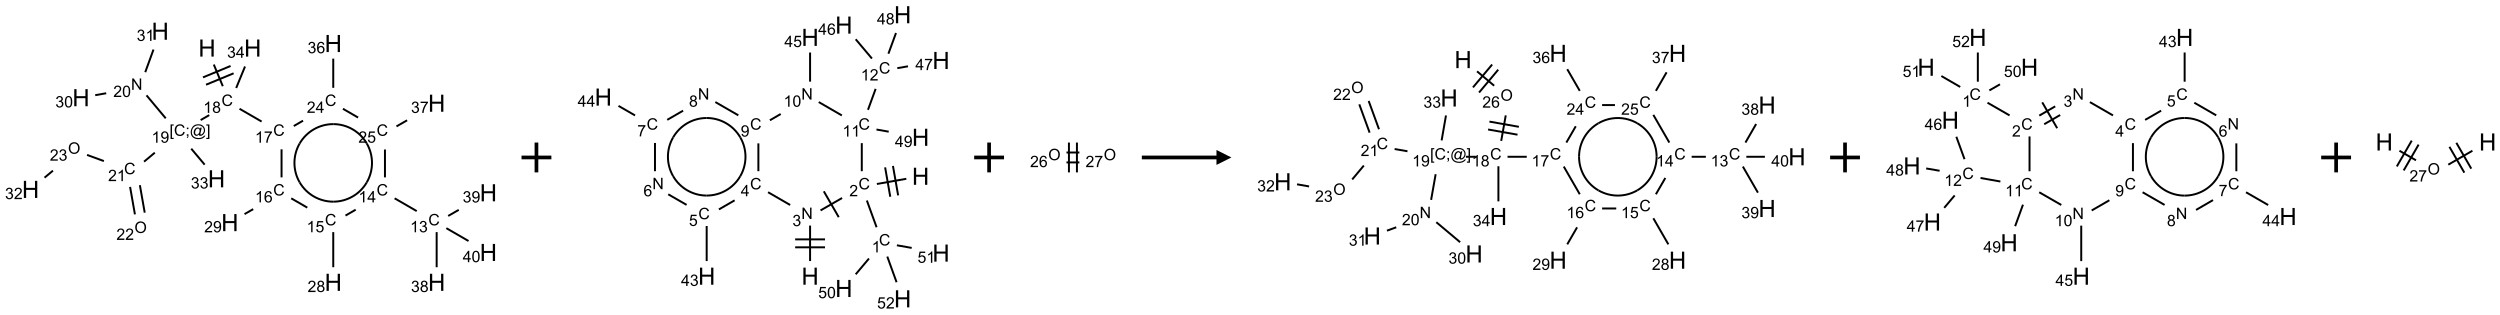 <?xml version="1.0" encoding="UTF-8"?>
<svg xmlns="http://www.w3.org/2000/svg" xmlns:xlink="http://www.w3.org/1999/xlink" width="1675" height="211" viewBox="0 0 1675 211">
<defs>
<g>
<g id="glyph-0-0">
<path d="M 2 0 L 2 -10 L 10 -10 L 10 0 Z M 2.25 -0.25 L 9.75 -0.25 L 9.75 -9.75 L 2.25 -9.75 Z M 2.25 -0.25 "/>
</g>
<g id="glyph-0-1">
<path d="M 1.281 0 L 1.281 -11.453 L 2.797 -11.453 L 2.797 -6.75 L 8.75 -6.75 L 8.75 -11.453 L 10.266 -11.453 L 10.266 0 L 8.75 0 L 8.75 -5.398 L 2.797 -5.398 L 2.797 0 Z M 1.281 0 "/>
</g>
<g id="glyph-1-0">
<path d="M 1.332 0 L 1.332 -6.668 L 6.668 -6.668 L 6.668 0 Z M 1.5 -0.168 L 6.5 -0.168 L 6.5 -6.5 L 1.5 -6.5 Z M 1.5 -0.168 "/>
</g>
<g id="glyph-1-1">
<path d="M 6.27 -2.676 L 7.281 -2.422 C 7.07 -1.594 6.688 -0.961 6.137 -0.523 C 5.586 -0.086 4.914 0.129 4.121 0.129 C 3.297 0.129 2.629 -0.039 2.113 -0.371 C 1.598 -0.707 1.203 -1.191 0.934 -1.828 C 0.664 -2.465 0.531 -3.145 0.531 -3.875 C 0.531 -4.672 0.684 -5.363 0.988 -5.957 C 1.293 -6.547 1.723 -6.996 2.285 -7.305 C 2.844 -7.613 3.461 -7.766 4.137 -7.766 C 4.898 -7.766 5.543 -7.57 6.062 -7.184 C 6.582 -6.793 6.945 -6.246 7.152 -5.543 L 6.156 -5.309 C 5.98 -5.863 5.723 -6.266 5.387 -6.52 C 5.051 -6.773 4.625 -6.902 4.113 -6.902 C 3.527 -6.902 3.039 -6.762 2.645 -6.48 C 2.25 -6.199 1.973 -5.82 1.812 -5.348 C 1.652 -4.871 1.574 -4.383 1.574 -3.879 C 1.574 -3.23 1.668 -2.664 1.855 -2.18 C 2.047 -1.695 2.34 -1.332 2.738 -1.094 C 3.137 -0.855 3.57 -0.734 4.035 -0.734 C 4.602 -0.734 5.082 -0.898 5.473 -1.223 C 5.867 -1.551 6.133 -2.035 6.27 -2.676 Z M 6.27 -2.676 "/>
</g>
<g id="glyph-1-2">
<path d="M 3.973 0 L 3.035 0 L 3.035 -5.973 C 2.809 -5.758 2.516 -5.543 2.148 -5.328 C 1.781 -5.113 1.453 -4.953 1.16 -4.844 L 1.16 -5.75 C 1.684 -5.996 2.145 -6.297 2.535 -6.645 C 2.93 -6.996 3.207 -7.336 3.371 -7.668 L 3.973 -7.668 Z M 3.973 0 "/>
</g>
<g id="glyph-1-3">
<path d="M 1.887 -4.141 C 1.496 -4.281 1.207 -4.484 1.02 -4.75 C 0.832 -5.016 0.738 -5.328 0.738 -5.699 C 0.738 -6.254 0.938 -6.719 1.34 -7.098 C 1.738 -7.477 2.27 -7.668 2.934 -7.668 C 3.598 -7.668 4.137 -7.473 4.543 -7.086 C 4.949 -6.699 5.152 -6.227 5.152 -5.672 C 5.152 -5.316 5.059 -5.008 4.871 -4.746 C 4.688 -4.484 4.406 -4.281 4.027 -4.141 C 4.496 -3.988 4.852 -3.742 5.098 -3.402 C 5.34 -3.062 5.465 -2.656 5.465 -2.184 C 5.465 -1.531 5.234 -0.98 4.77 -0.535 C 4.309 -0.09 3.703 0.129 2.949 0.129 C 2.195 0.129 1.586 -0.094 1.125 -0.539 C 0.664 -0.984 0.434 -1.543 0.434 -2.207 C 0.434 -2.703 0.559 -3.121 0.809 -3.457 C 1.062 -3.793 1.422 -4.02 1.887 -4.141 Z M 1.699 -5.73 C 1.699 -5.367 1.812 -5.074 2.047 -4.844 C 2.281 -4.613 2.582 -4.5 2.953 -4.5 C 3.312 -4.5 3.609 -4.613 3.84 -4.84 C 4.07 -5.066 4.188 -5.348 4.188 -5.676 C 4.188 -6.02 4.07 -6.309 3.832 -6.543 C 3.594 -6.777 3.297 -6.895 2.941 -6.895 C 2.586 -6.895 2.289 -6.781 2.051 -6.551 C 1.816 -6.324 1.699 -6.047 1.699 -5.73 Z M 1.395 -2.203 C 1.395 -1.938 1.461 -1.676 1.586 -1.426 C 1.711 -1.176 1.902 -0.984 2.152 -0.848 C 2.402 -0.711 2.672 -0.641 2.957 -0.641 C 3.406 -0.641 3.777 -0.785 4.066 -1.074 C 4.359 -1.363 4.504 -1.727 4.504 -2.172 C 4.504 -2.625 4.355 -2.996 4.055 -3.293 C 3.754 -3.586 3.379 -3.734 2.926 -3.734 C 2.484 -3.734 2.121 -3.59 1.832 -3.297 C 1.543 -3.004 1.395 -2.641 1.395 -2.203 Z M 1.395 -2.203 "/>
</g>
<g id="glyph-1-4">
<path d="M 0.504 -6.637 L 0.504 -7.535 L 5.449 -7.535 L 5.449 -6.809 C 4.961 -6.289 4.48 -5.602 4.004 -4.746 C 3.527 -3.887 3.156 -3.004 2.895 -2.098 C 2.707 -1.461 2.59 -0.762 2.535 0 L 1.574 0 C 1.582 -0.602 1.703 -1.328 1.926 -2.176 C 2.152 -3.027 2.477 -3.848 2.898 -4.637 C 3.32 -5.426 3.77 -6.094 4.246 -6.637 Z M 0.504 -6.637 "/>
</g>
<g id="glyph-1-5">
<path d="M 5.309 -5.766 L 4.375 -5.691 C 4.293 -6.059 4.172 -6.328 4.02 -6.496 C 3.766 -6.762 3.453 -6.895 3.082 -6.895 C 2.785 -6.895 2.523 -6.812 2.297 -6.645 C 2 -6.43 1.77 -6.117 1.598 -5.703 C 1.43 -5.289 1.34 -4.703 1.332 -3.938 C 1.559 -4.281 1.836 -4.535 2.16 -4.703 C 2.488 -4.871 2.828 -4.953 3.188 -4.953 C 3.812 -4.953 4.344 -4.723 4.785 -4.262 C 5.223 -3.801 5.441 -3.207 5.441 -2.48 C 5.441 -2 5.34 -1.555 5.133 -1.145 C 4.926 -0.73 4.641 -0.418 4.281 -0.199 C 3.922 0.02 3.512 0.129 3.051 0.129 C 2.27 0.129 1.633 -0.156 1.141 -0.73 C 0.648 -1.305 0.402 -2.254 0.402 -3.574 C 0.402 -5.051 0.672 -6.121 1.219 -6.793 C 1.695 -7.375 2.336 -7.668 3.141 -7.668 C 3.742 -7.668 4.234 -7.5 4.617 -7.16 C 5 -6.824 5.23 -6.359 5.309 -5.766 Z M 1.48 -2.473 C 1.48 -2.152 1.547 -1.844 1.684 -1.547 C 1.82 -1.25 2.016 -1.027 2.262 -0.871 C 2.508 -0.719 2.766 -0.641 3.035 -0.641 C 3.434 -0.641 3.773 -0.801 4.059 -1.121 C 4.344 -1.441 4.484 -1.875 4.484 -2.422 C 4.484 -2.949 4.344 -3.367 4.062 -3.668 C 3.781 -3.973 3.426 -4.125 3 -4.125 C 2.578 -4.125 2.219 -3.973 1.922 -3.668 C 1.625 -3.363 1.48 -2.969 1.48 -2.473 Z M 1.48 -2.473 "/>
</g>
<g id="glyph-1-6">
<path d="M 5.371 -0.902 L 5.371 0 L 0.324 0 C 0.316 -0.227 0.352 -0.441 0.434 -0.652 C 0.562 -0.996 0.766 -1.332 1.051 -1.668 C 1.332 -2 1.742 -2.387 2.277 -2.824 C 3.105 -3.504 3.668 -4.043 3.957 -4.441 C 4.25 -4.84 4.395 -5.215 4.395 -5.566 C 4.395 -5.938 4.262 -6.254 3.996 -6.508 C 3.73 -6.762 3.387 -6.891 2.957 -6.891 C 2.508 -6.891 2.145 -6.754 1.875 -6.484 C 1.605 -6.215 1.469 -5.84 1.465 -5.359 L 0.5 -5.457 C 0.566 -6.176 0.812 -6.727 1.246 -7.102 C 1.676 -7.477 2.254 -7.668 2.98 -7.668 C 3.711 -7.668 4.293 -7.465 4.719 -7.059 C 5.145 -6.652 5.359 -6.148 5.359 -5.547 C 5.359 -5.242 5.297 -4.941 5.172 -4.645 C 5.047 -4.352 4.84 -4.039 4.551 -3.715 C 4.262 -3.387 3.777 -2.938 3.105 -2.371 C 2.543 -1.898 2.18 -1.578 2.02 -1.41 C 1.859 -1.242 1.73 -1.07 1.625 -0.902 Z M 5.371 -0.902 "/>
</g>
<g id="glyph-1-7">
<path d="M 0.582 -1.766 L 1.484 -1.848 C 1.562 -1.426 1.707 -1.117 1.922 -0.926 C 2.137 -0.734 2.414 -0.641 2.75 -0.641 C 3.039 -0.641 3.289 -0.707 3.508 -0.84 C 3.727 -0.973 3.902 -1.148 4.043 -1.367 C 4.18 -1.586 4.297 -1.887 4.391 -2.262 C 4.484 -2.637 4.531 -3.016 4.531 -3.406 C 4.531 -3.449 4.531 -3.512 4.527 -3.594 C 4.34 -3.297 4.082 -3.055 3.758 -2.867 C 3.434 -2.68 3.082 -2.59 2.703 -2.59 C 2.07 -2.59 1.535 -2.816 1.098 -3.277 C 0.66 -3.734 0.441 -4.34 0.441 -5.09 C 0.441 -5.863 0.672 -6.484 1.129 -6.957 C 1.586 -7.43 2.156 -7.668 2.844 -7.668 C 3.34 -7.668 3.793 -7.531 4.207 -7.266 C 4.617 -7 4.93 -6.617 5.145 -6.121 C 5.355 -5.629 5.465 -4.91 5.465 -3.973 C 5.465 -2.996 5.359 -2.223 5.145 -1.645 C 4.934 -1.066 4.617 -0.625 4.199 -0.324 C 3.781 -0.02 3.293 0.129 2.73 0.129 C 2.133 0.129 1.645 -0.035 1.266 -0.367 C 0.887 -0.699 0.66 -1.164 0.582 -1.766 Z M 4.422 -5.137 C 4.422 -5.676 4.277 -6.102 3.992 -6.418 C 3.707 -6.734 3.359 -6.891 2.957 -6.891 C 2.543 -6.891 2.18 -6.719 1.871 -6.379 C 1.562 -6.039 1.406 -5.598 1.406 -5.059 C 1.406 -4.57 1.555 -4.176 1.848 -3.871 C 2.141 -3.566 2.5 -3.418 2.934 -3.418 C 3.367 -3.418 3.723 -3.57 4.004 -3.871 C 4.281 -4.176 4.422 -4.598 4.422 -5.137 Z M 4.422 -5.137 "/>
</g>
<g id="glyph-1-8">
<path d="M 0.441 -2 L 1.426 -2.082 C 1.5 -1.605 1.668 -1.242 1.934 -1.004 C 2.199 -0.762 2.52 -0.641 2.895 -0.641 C 3.348 -0.641 3.73 -0.812 4.043 -1.152 C 4.355 -1.492 4.512 -1.941 4.512 -2.504 C 4.512 -3.039 4.359 -3.461 4.059 -3.77 C 3.758 -4.078 3.367 -4.234 2.879 -4.234 C 2.578 -4.234 2.305 -4.164 2.062 -4.027 C 1.82 -3.891 1.629 -3.715 1.488 -3.496 L 0.609 -3.609 L 1.348 -7.531 L 5.145 -7.531 L 5.145 -6.637 L 2.098 -6.637 L 1.688 -4.582 C 2.145 -4.902 2.625 -5.062 3.129 -5.062 C 3.797 -5.062 4.359 -4.832 4.816 -4.371 C 5.277 -3.91 5.504 -3.312 5.504 -2.59 C 5.504 -1.898 5.305 -1.301 4.902 -0.797 C 4.41 -0.18 3.742 0.129 2.895 0.129 C 2.199 0.129 1.633 -0.062 1.195 -0.453 C 0.758 -0.844 0.504 -1.359 0.441 -2 Z M 0.441 -2 "/>
</g>
<g id="glyph-1-9">
<path d="M 3.449 0 L 3.449 -1.828 L 0.137 -1.828 L 0.137 -2.688 L 3.621 -7.637 L 4.387 -7.637 L 4.387 -2.688 L 5.418 -2.688 L 5.418 -1.828 L 4.387 -1.828 L 4.387 0 Z M 3.449 -2.688 L 3.449 -6.129 L 1.059 -2.688 Z M 3.449 -2.688 "/>
</g>
<g id="glyph-1-10">
<path d="M 0.449 -2.016 L 1.387 -2.141 C 1.492 -1.609 1.676 -1.227 1.934 -0.992 C 2.191 -0.758 2.508 -0.641 2.879 -0.641 C 3.32 -0.641 3.695 -0.793 3.996 -1.098 C 4.301 -1.402 4.453 -1.781 4.453 -2.234 C 4.453 -2.664 4.312 -3.02 4.031 -3.301 C 3.75 -3.578 3.391 -3.719 2.957 -3.719 C 2.781 -3.719 2.562 -3.684 2.297 -3.613 L 2.402 -4.438 C 2.465 -4.43 2.516 -4.426 2.551 -4.426 C 2.949 -4.426 3.312 -4.531 3.629 -4.738 C 3.949 -4.949 4.109 -5.27 4.109 -5.703 C 4.109 -6.047 3.992 -6.332 3.762 -6.559 C 3.527 -6.785 3.227 -6.895 2.859 -6.895 C 2.496 -6.895 2.191 -6.781 1.949 -6.551 C 1.707 -6.324 1.547 -5.98 1.48 -5.52 L 0.543 -5.688 C 0.656 -6.316 0.918 -6.805 1.324 -7.148 C 1.73 -7.492 2.234 -7.668 2.84 -7.668 C 3.254 -7.668 3.641 -7.578 3.988 -7.398 C 4.34 -7.219 4.609 -6.977 4.793 -6.668 C 4.98 -6.359 5.074 -6.031 5.074 -5.684 C 5.074 -5.352 4.984 -5.051 4.809 -4.781 C 4.629 -4.512 4.367 -4.297 4.02 -4.137 C 4.473 -4.031 4.824 -3.816 5.074 -3.488 C 5.324 -3.16 5.449 -2.75 5.449 -2.254 C 5.449 -1.59 5.203 -1.023 4.719 -0.559 C 4.234 -0.098 3.617 0.137 2.875 0.137 C 2.203 0.137 1.648 -0.062 1.207 -0.465 C 0.762 -0.863 0.512 -1.379 0.449 -2.016 Z M 0.449 -2.016 "/>
</g>
<g id="glyph-1-11">
<path d="M 0.441 -3.766 C 0.441 -4.668 0.535 -5.395 0.723 -5.945 C 0.906 -6.496 1.184 -6.922 1.551 -7.219 C 1.918 -7.516 2.375 -7.668 2.934 -7.668 C 3.344 -7.668 3.703 -7.586 4.012 -7.418 C 4.32 -7.254 4.574 -7.016 4.777 -6.707 C 4.977 -6.395 5.137 -6.016 5.25 -5.57 C 5.363 -5.125 5.422 -4.523 5.422 -3.766 C 5.422 -2.871 5.328 -2.148 5.145 -1.598 C 4.961 -1.047 4.688 -0.621 4.32 -0.32 C 3.953 -0.02 3.492 0.129 2.934 0.129 C 2.195 0.129 1.617 -0.133 1.199 -0.66 C 0.695 -1.297 0.441 -2.332 0.441 -3.766 Z M 1.406 -3.766 C 1.406 -2.512 1.555 -1.68 1.848 -1.262 C 2.141 -0.848 2.5 -0.641 2.934 -0.641 C 3.363 -0.641 3.727 -0.848 4.02 -1.266 C 4.312 -1.684 4.457 -2.516 4.457 -3.766 C 4.457 -5.023 4.312 -5.859 4.02 -6.27 C 3.727 -6.684 3.359 -6.891 2.922 -6.891 C 2.492 -6.891 2.148 -6.707 1.891 -6.344 C 1.566 -5.879 1.406 -5.02 1.406 -3.766 Z M 1.406 -3.766 "/>
</g>
<g id="glyph-1-12">
<path d="M 0.723 2.121 L 0.723 -7.637 L 2.793 -7.637 L 2.793 -6.859 L 1.66 -6.859 L 1.66 1.344 L 2.793 1.344 L 2.793 2.121 Z M 0.723 2.121 "/>
</g>
<g id="glyph-1-13">
<path d="M 0.949 -4.465 L 0.949 -5.531 L 2.016 -5.531 L 2.016 -4.465 Z M 0.949 0 L 0.949 -1.066 L 2.016 -1.066 L 2.016 0 C 2.016 0.391 1.945 0.711 1.809 0.949 C 1.668 1.191 1.449 1.379 1.145 1.512 L 0.887 1.109 C 1.082 1.023 1.23 0.895 1.324 0.727 C 1.418 0.559 1.469 0.316 1.48 0 Z M 0.949 0 "/>
</g>
<g id="glyph-1-14">
<path d="M 6.047 -0.848 C 5.82 -0.59 5.57 -0.379 5.289 -0.223 C 5.008 -0.062 4.73 0.016 4.449 0.016 C 4.141 0.016 3.84 -0.074 3.547 -0.254 C 3.254 -0.434 3.02 -0.715 2.836 -1.09 C 2.652 -1.465 2.562 -1.875 2.562 -2.324 C 2.562 -2.875 2.703 -3.43 2.988 -3.98 C 3.27 -4.535 3.621 -4.953 4.043 -5.23 C 4.461 -5.508 4.871 -5.645 5.266 -5.645 C 5.566 -5.645 5.855 -5.566 6.129 -5.41 C 6.402 -5.25 6.641 -5.012 6.84 -4.688 L 7.016 -5.496 L 7.949 -5.496 L 7.199 -2 C 7.094 -1.516 7.043 -1.246 7.043 -1.191 C 7.043 -1.098 7.078 -1.02 7.148 -0.949 C 7.219 -0.883 7.305 -0.848 7.406 -0.848 C 7.59 -0.848 7.832 -0.953 8.129 -1.168 C 8.527 -1.445 8.84 -1.816 9.07 -2.285 C 9.301 -2.75 9.418 -3.234 9.418 -3.73 C 9.418 -4.309 9.27 -4.852 8.973 -5.355 C 8.676 -5.859 8.23 -6.262 7.645 -6.562 C 7.055 -6.863 6.406 -7.016 5.691 -7.016 C 4.879 -7.016 4.137 -6.824 3.465 -6.445 C 2.793 -6.066 2.273 -5.52 1.902 -4.809 C 1.535 -4.098 1.348 -3.34 1.348 -2.527 C 1.348 -1.676 1.535 -0.941 1.902 -0.328 C 2.273 0.285 2.809 0.742 3.508 1.035 C 4.207 1.328 4.984 1.473 5.832 1.473 C 6.742 1.473 7.504 1.32 8.121 1.016 C 8.734 0.711 9.195 0.34 9.5 -0.098 L 10.441 -0.098 C 10.266 0.266 9.961 0.637 9.531 1.016 C 9.102 1.395 8.59 1.695 7.996 1.914 C 7.402 2.133 6.688 2.246 5.848 2.246 C 5.078 2.246 4.367 2.145 3.715 1.949 C 3.066 1.75 2.512 1.453 2.051 1.055 C 1.594 0.656 1.25 0.199 1.016 -0.316 C 0.723 -0.973 0.578 -1.684 0.578 -2.441 C 0.578 -3.289 0.75 -4.098 1.098 -4.863 C 1.523 -5.805 2.125 -6.527 2.902 -7.027 C 3.684 -7.527 4.629 -7.777 5.738 -7.777 C 6.602 -7.777 7.375 -7.602 8.059 -7.246 C 8.746 -6.895 9.285 -6.371 9.684 -5.672 C 10.02 -5.07 10.188 -4.418 10.188 -3.715 C 10.188 -2.707 9.832 -1.812 9.125 -1.031 C 8.492 -0.328 7.801 0.02 7.051 0.02 C 6.812 0.02 6.617 -0.016 6.473 -0.09 C 6.324 -0.16 6.215 -0.266 6.145 -0.402 C 6.102 -0.488 6.066 -0.637 6.047 -0.848 Z M 3.527 -2.262 C 3.527 -1.785 3.641 -1.414 3.863 -1.152 C 4.09 -0.887 4.348 -0.754 4.641 -0.754 C 4.836 -0.754 5.039 -0.812 5.254 -0.93 C 5.469 -1.047 5.676 -1.219 5.871 -1.449 C 6.066 -1.676 6.23 -1.969 6.355 -2.32 C 6.48 -2.672 6.543 -3.027 6.543 -3.379 C 6.543 -3.852 6.426 -4.219 6.191 -4.48 C 5.957 -4.738 5.672 -4.871 5.332 -4.871 C 5.109 -4.871 4.902 -4.812 4.707 -4.699 C 4.512 -4.586 4.32 -4.406 4.137 -4.156 C 3.953 -3.906 3.805 -3.602 3.691 -3.246 C 3.582 -2.887 3.527 -2.559 3.527 -2.262 Z M 3.527 -2.262 "/>
</g>
<g id="glyph-1-15">
<path d="M 2.27 2.121 L 0.203 2.121 L 0.203 1.344 L 1.332 1.344 L 1.332 -6.859 L 0.203 -6.859 L 0.203 -7.637 L 2.27 -7.637 Z M 2.27 2.121 "/>
</g>
<g id="glyph-1-16">
<path d="M 0.812 0 L 0.812 -7.637 L 1.848 -7.637 L 5.859 -1.641 L 5.859 -7.637 L 6.828 -7.637 L 6.828 0 L 5.793 0 L 1.781 -6 L 1.781 0 Z M 0.812 0 "/>
</g>
<g id="glyph-1-17">
<path d="M 0.516 -3.719 C 0.516 -4.984 0.855 -5.977 1.535 -6.695 C 2.215 -7.414 3.094 -7.77 4.172 -7.77 C 4.875 -7.77 5.512 -7.602 6.078 -7.266 C 6.645 -6.93 7.074 -6.461 7.371 -5.855 C 7.668 -5.254 7.816 -4.57 7.816 -3.809 C 7.816 -3.035 7.66 -2.34 7.348 -1.73 C 7.035 -1.117 6.594 -0.656 6.02 -0.34 C 5.449 -0.027 4.828 0.129 4.168 0.129 C 3.449 0.129 2.805 -0.043 2.238 -0.391 C 1.672 -0.738 1.246 -1.211 0.953 -1.812 C 0.66 -2.414 0.516 -3.047 0.516 -3.719 Z M 1.559 -3.703 C 1.559 -2.781 1.805 -2.059 2.301 -1.527 C 2.793 -1 3.414 -0.734 4.16 -0.734 C 4.922 -0.734 5.547 -1 6.039 -1.535 C 6.531 -2.07 6.777 -2.828 6.777 -3.812 C 6.777 -4.434 6.672 -4.977 6.461 -5.441 C 6.25 -5.902 5.945 -6.262 5.539 -6.52 C 5.133 -6.773 4.68 -6.902 4.176 -6.902 C 3.461 -6.902 2.848 -6.656 2.332 -6.164 C 1.816 -5.672 1.559 -4.852 1.559 -3.703 Z M 1.559 -3.703 "/>
</g>
</g>
</defs>
<path fill="none" stroke-width="0.033" stroke-linecap="butt" stroke-linejoin="miter" stroke="rgb(0%, 0%, 0%)" stroke-opacity="1" stroke-miterlimit="10" d="M 3.069 0.558 L 3.22 0.921 " transform="matrix(40, 0, 0, 40, 20.48, 20.92)"/>
<path fill="none" stroke-width="0.033" stroke-linecap="butt" stroke-linejoin="miter" stroke="rgb(0%, 0%, 0%)" stroke-opacity="1" stroke-miterlimit="10" d="M 2.939 0.896 L 3.401 0.705 " transform="matrix(40, 0, 0, 40, 20.48, 20.92)"/>
<path fill="none" stroke-width="0.033" stroke-linecap="butt" stroke-linejoin="miter" stroke="rgb(0%, 0%, 0%)" stroke-opacity="1" stroke-miterlimit="10" d="M 2.888 0.773 L 3.35 0.582 " transform="matrix(40, 0, 0, 40, 20.48, 20.92)"/>
<path fill="none" stroke-width="0.033" stroke-linecap="butt" stroke-linejoin="miter" stroke="rgb(0%, 0%, 0%)" stroke-opacity="1" stroke-miterlimit="10" d="M 3.5 1.299 L 3.87 1.513 " transform="matrix(40, 0, 0, 40, 20.48, 20.92)"/>
<path fill="none" stroke-width="0.033" stroke-linecap="butt" stroke-linejoin="miter" stroke="rgb(0%, 0%, 0%)" stroke-opacity="1" stroke-miterlimit="10" d="M 4.204 1.978 L 4.204 2.448 " transform="matrix(40, 0, 0, 40, 20.48, 20.92)"/>
<path fill="none" stroke-width="0.033" stroke-linecap="butt" stroke-linejoin="miter" stroke="rgb(0%, 0%, 0%)" stroke-opacity="1" stroke-miterlimit="10" d="M 3.729 2.98 L 3.584 3.063 " transform="matrix(40, 0, 0, 40, 20.48, 20.92)"/>
<path fill="none" stroke-width="0.033" stroke-linecap="butt" stroke-linejoin="miter" stroke="rgb(0%, 0%, 0%)" stroke-opacity="1" stroke-miterlimit="10" d="M 4.366 2.799 L 4.635 2.955 " transform="matrix(40, 0, 0, 40, 20.48, 20.92)"/>
<path fill="none" stroke-width="0.033" stroke-linecap="butt" stroke-linejoin="miter" stroke="rgb(0%, 0%, 0%)" stroke-opacity="1" stroke-miterlimit="10" d="M 5.07 3.365 L 5.07 3.953 " transform="matrix(40, 0, 0, 40, 20.48, 20.92)"/>
<path fill="none" stroke-width="0.033" stroke-linecap="butt" stroke-linejoin="miter" stroke="rgb(0%, 0%, 0%)" stroke-opacity="1" stroke-miterlimit="10" d="M 5.275 3.088 L 5.446 2.989 " transform="matrix(40, 0, 0, 40, 20.48, 20.92)"/>
<path fill="none" stroke-width="0.033" stroke-linecap="butt" stroke-linejoin="miter" stroke="rgb(0%, 0%, 0%)" stroke-opacity="1" stroke-miterlimit="10" d="M 6.098 2.799 L 6.468 3.013 " transform="matrix(40, 0, 0, 40, 20.48, 20.92)"/>
<path fill="none" stroke-width="0.033" stroke-linecap="butt" stroke-linejoin="miter" stroke="rgb(0%, 0%, 0%)" stroke-opacity="1" stroke-miterlimit="10" d="M 6.802 3.365 L 6.802 3.953 " transform="matrix(40, 0, 0, 40, 20.48, 20.92)"/>
<path fill="none" stroke-width="0.033" stroke-linecap="butt" stroke-linejoin="miter" stroke="rgb(0%, 0%, 0%)" stroke-opacity="1" stroke-miterlimit="10" d="M 6.995 3.094 L 7.172 2.992 " transform="matrix(40, 0, 0, 40, 20.48, 20.92)"/>
<path fill="none" stroke-width="0.033" stroke-linecap="butt" stroke-linejoin="miter" stroke="rgb(0%, 0%, 0%)" stroke-opacity="1" stroke-miterlimit="10" d="M 6.964 3.299 L 7.336 3.514 " transform="matrix(40, 0, 0, 40, 20.48, 20.92)"/>
<path fill="none" stroke-width="0.033" stroke-linecap="butt" stroke-linejoin="miter" stroke="rgb(0%, 0%, 0%)" stroke-opacity="1" stroke-miterlimit="10" d="M 5.936 2.448 L 5.936 1.981 " transform="matrix(40, 0, 0, 40, 20.48, 20.92)"/>
<path fill="none" stroke-width="0.033" stroke-linecap="butt" stroke-linejoin="miter" stroke="rgb(0%, 0%, 0%)" stroke-opacity="1" stroke-miterlimit="10" d="M 6.129 1.594 L 6.307 1.492 " transform="matrix(40, 0, 0, 40, 20.48, 20.92)"/>
<path fill="none" stroke-width="0.033" stroke-linecap="butt" stroke-linejoin="miter" stroke="rgb(0%, 0%, 0%)" stroke-opacity="1" stroke-miterlimit="10" d="M 5.486 1.446 L 5.232 1.299 " transform="matrix(40, 0, 0, 40, 20.48, 20.92)"/>
<path fill="none" stroke-width="0.033" stroke-linecap="butt" stroke-linejoin="miter" stroke="rgb(0%, 0%, 0%)" stroke-opacity="1" stroke-miterlimit="10" d="M 4.564 1.498 L 4.409 1.588 " transform="matrix(40, 0, 0, 40, 20.48, 20.92)"/>
<path fill="none" stroke-width="0.033" stroke-linecap="butt" stroke-linejoin="miter" stroke="rgb(0%, 0%, 0%)" stroke-opacity="1" stroke-miterlimit="10" d="M 5.07 0.948 L 5.07 0.459 " transform="matrix(40, 0, 0, 40, 20.48, 20.92)"/>
<path fill="none" stroke-width="0.033" stroke-linecap="butt" stroke-linejoin="miter" stroke="rgb(0%, 0%, 0%)" stroke-opacity="1" stroke-miterlimit="10" d="M 2.993 1.405 L 2.849 1.488 " transform="matrix(40, 0, 0, 40, 20.48, 20.92)"/>
<path fill="none" stroke-width="0.033" stroke-linecap="butt" stroke-linejoin="miter" stroke="rgb(0%, 0%, 0%)" stroke-opacity="1" stroke-miterlimit="10" d="M 2.264 1.459 L 1.942 1.074 " transform="matrix(40, 0, 0, 40, 20.48, 20.92)"/>
<path fill="none" stroke-width="0.033" stroke-linecap="butt" stroke-linejoin="miter" stroke="rgb(0%, 0%, 0%)" stroke-opacity="1" stroke-miterlimit="10" d="M 1.267 1.039 L 1.083 1.071 " transform="matrix(40, 0, 0, 40, 20.48, 20.92)"/>
<path fill="none" stroke-width="0.033" stroke-linecap="butt" stroke-linejoin="miter" stroke="rgb(0%, 0%, 0%)" stroke-opacity="1" stroke-miterlimit="10" d="M 1.921 0.686 L 2.059 0.307 " transform="matrix(40, 0, 0, 40, 20.48, 20.92)"/>
<path fill="none" stroke-width="0.033" stroke-linecap="butt" stroke-linejoin="miter" stroke="rgb(0%, 0%, 0%)" stroke-opacity="1" stroke-miterlimit="10" d="M 2.081 2.034 L 1.901 2.185 " transform="matrix(40, 0, 0, 40, 20.48, 20.92)"/>
<path fill="none" stroke-width="0.033" stroke-linecap="butt" stroke-linejoin="miter" stroke="rgb(0%, 0%, 0%)" stroke-opacity="1" stroke-miterlimit="10" d="M 1.667 2.608 L 1.748 3.068 " transform="matrix(40, 0, 0, 40, 20.48, 20.92)"/>
<path fill="none" stroke-width="0.033" stroke-linecap="butt" stroke-linejoin="miter" stroke="rgb(0%, 0%, 0%)" stroke-opacity="1" stroke-miterlimit="10" d="M 1.831 2.579 L 1.912 3.039 " transform="matrix(40, 0, 0, 40, 20.48, 20.92)"/>
<path fill="none" stroke-width="0.033" stroke-linecap="butt" stroke-linejoin="miter" stroke="rgb(0%, 0%, 0%)" stroke-opacity="1" stroke-miterlimit="10" d="M 1.228 2.175 L 0.946 2.072 " transform="matrix(40, 0, 0, 40, 20.48, 20.92)"/>
<path fill="none" stroke-width="0.033" stroke-linecap="butt" stroke-linejoin="miter" stroke="rgb(0%, 0%, 0%)" stroke-opacity="1" stroke-miterlimit="10" d="M 0.375 2.335 L 0.234 2.453 " transform="matrix(40, 0, 0, 40, 20.48, 20.92)"/>
<path fill="none" stroke-width="0.033" stroke-linecap="butt" stroke-linejoin="miter" stroke="rgb(0%, 0%, 0%)" stroke-opacity="1" stroke-miterlimit="10" d="M 2.691 1.967 L 2.916 2.235 " transform="matrix(40, 0, 0, 40, 20.48, 20.92)"/>
<path fill="none" stroke-width="0.033" stroke-linecap="butt" stroke-linejoin="miter" stroke="rgb(0%, 0%, 0%)" stroke-opacity="1" stroke-miterlimit="10" d="M 3.444 0.951 L 3.592 0.591 " transform="matrix(40, 0, 0, 40, 20.48, 20.92)"/>
<path fill="none" stroke-width="0.033" stroke-linecap="butt" stroke-linejoin="miter" stroke="rgb(0%, 0%, 0%)" stroke-opacity="1" stroke-miterlimit="10" d="M 4.507 2.531 C 4.391 2.33 4.391 2.082 4.507 1.881 " transform="matrix(40, 0, 0, 40, 20.48, 20.92)"/>
<path fill="none" stroke-width="0.033" stroke-linecap="butt" stroke-linejoin="miter" stroke="rgb(0%, 0%, 0%)" stroke-opacity="1" stroke-miterlimit="10" d="M 5.07 2.855 C 4.838 2.855 4.623 2.731 4.507 2.531 " transform="matrix(40, 0, 0, 40, 20.48, 20.92)"/>
<path fill="none" stroke-width="0.033" stroke-linecap="butt" stroke-linejoin="miter" stroke="rgb(0%, 0%, 0%)" stroke-opacity="1" stroke-miterlimit="10" d="M 5.632 2.531 C 5.516 2.731 5.302 2.855 5.07 2.855 " transform="matrix(40, 0, 0, 40, 20.48, 20.92)"/>
<path fill="none" stroke-width="0.033" stroke-linecap="butt" stroke-linejoin="miter" stroke="rgb(0%, 0%, 0%)" stroke-opacity="1" stroke-miterlimit="10" d="M 5.632 1.881 C 5.748 2.082 5.748 2.33 5.632 2.531 " transform="matrix(40, 0, 0, 40, 20.48, 20.92)"/>
<path fill="none" stroke-width="0.033" stroke-linecap="butt" stroke-linejoin="miter" stroke="rgb(0%, 0%, 0%)" stroke-opacity="1" stroke-miterlimit="10" d="M 5.07 1.556 C 5.302 1.556 5.516 1.68 5.632 1.881 " transform="matrix(40, 0, 0, 40, 20.48, 20.92)"/>
<path fill="none" stroke-width="0.033" stroke-linecap="butt" stroke-linejoin="miter" stroke="rgb(0%, 0%, 0%)" stroke-opacity="1" stroke-miterlimit="10" d="M 4.507 1.881 C 4.623 1.68 4.838 1.556 5.07 1.556 " transform="matrix(40, 0, 0, 40, 20.48, 20.92)"/>
<g fill="rgb(0%, 0%, 0%)" fill-opacity="1">
<use xlink:href="#glyph-0-1" x="132.914" y="37.922"/>
</g>
<g fill="rgb(0%, 0%, 0%)" fill-opacity="1">
<use xlink:href="#glyph-1-1" x="148.398" y="70.996"/>
</g>
<g fill="rgb(0%, 0%, 0%)" fill-opacity="1">
<use xlink:href="#glyph-1-2" x="136.199" y="75.629"/>
<use xlink:href="#glyph-1-3" x="142.132" y="75.629"/>
</g>
<g fill="rgb(0%, 0%, 0%)" fill-opacity="1">
<use xlink:href="#glyph-1-1" x="183.043" y="90.996"/>
</g>
<g fill="rgb(0%, 0%, 0%)" fill-opacity="1">
<use xlink:href="#glyph-1-2" x="170.855" y="95.629"/>
<use xlink:href="#glyph-1-4" x="176.788" y="95.629"/>
</g>
<g fill="rgb(0%, 0%, 0%)" fill-opacity="1">
<use xlink:href="#glyph-1-1" x="183.043" y="130.996"/>
</g>
<g fill="rgb(0%, 0%, 0%)" fill-opacity="1">
<use xlink:href="#glyph-1-2" x="170.863" y="135.629"/>
<use xlink:href="#glyph-1-5" x="176.796" y="135.629"/>
</g>
<g fill="rgb(0%, 0%, 0%)" fill-opacity="1">
<use xlink:href="#glyph-0-1" x="148.219" y="154.879"/>
</g>
<g fill="rgb(0%, 0%, 0%)" fill-opacity="1">
<use xlink:href="#glyph-1-6" x="136.773" y="155.668"/>
<use xlink:href="#glyph-1-7" x="142.706" y="155.668"/>
</g>
<g fill="rgb(0%, 0%, 0%)" fill-opacity="1">
<use xlink:href="#glyph-1-1" x="217.684" y="150.996"/>
</g>
<g fill="rgb(0%, 0%, 0%)" fill-opacity="1">
<use xlink:href="#glyph-1-2" x="205.441" y="155.629"/>
<use xlink:href="#glyph-1-8" x="211.374" y="155.629"/>
</g>
<g fill="rgb(0%, 0%, 0%)" fill-opacity="1">
<use xlink:href="#glyph-0-1" x="217.504" y="194.879"/>
</g>
<g fill="rgb(0%, 0%, 0%)" fill-opacity="1">
<use xlink:href="#glyph-1-6" x="206.055" y="195.668"/>
<use xlink:href="#glyph-1-3" x="211.987" y="195.668"/>
</g>
<g fill="rgb(0%, 0%, 0%)" fill-opacity="1">
<use xlink:href="#glyph-1-1" x="252.324" y="130.996"/>
</g>
<g fill="rgb(0%, 0%, 0%)" fill-opacity="1">
<use xlink:href="#glyph-1-2" x="240.168" y="135.629"/>
<use xlink:href="#glyph-1-9" x="246.1" y="135.629"/>
</g>
<g fill="rgb(0%, 0%, 0%)" fill-opacity="1">
<use xlink:href="#glyph-1-1" x="286.965" y="150.996"/>
</g>
<g fill="rgb(0%, 0%, 0%)" fill-opacity="1">
<use xlink:href="#glyph-1-2" x="274.777" y="155.629"/>
<use xlink:href="#glyph-1-10" x="280.71" y="155.629"/>
</g>
<g fill="rgb(0%, 0%, 0%)" fill-opacity="1">
<use xlink:href="#glyph-0-1" x="286.785" y="194.879"/>
</g>
<g fill="rgb(0%, 0%, 0%)" fill-opacity="1">
<use xlink:href="#glyph-1-10" x="275.336" y="195.668"/>
<use xlink:href="#glyph-1-3" x="281.268" y="195.668"/>
</g>
<g fill="rgb(0%, 0%, 0%)" fill-opacity="1">
<use xlink:href="#glyph-0-1" x="321.426" y="134.879"/>
</g>
<g fill="rgb(0%, 0%, 0%)" fill-opacity="1">
<use xlink:href="#glyph-1-10" x="309.977" y="135.668"/>
<use xlink:href="#glyph-1-7" x="315.909" y="135.668"/>
</g>
<g fill="rgb(0%, 0%, 0%)" fill-opacity="1">
<use xlink:href="#glyph-0-1" x="321.426" y="174.879"/>
</g>
<g fill="rgb(0%, 0%, 0%)" fill-opacity="1">
<use xlink:href="#glyph-1-9" x="310.02" y="175.668"/>
<use xlink:href="#glyph-1-11" x="315.952" y="175.668"/>
</g>
<g fill="rgb(0%, 0%, 0%)" fill-opacity="1">
<use xlink:href="#glyph-1-1" x="252.324" y="90.996"/>
</g>
<g fill="rgb(0%, 0%, 0%)" fill-opacity="1">
<use xlink:href="#glyph-1-6" x="240.082" y="95.629"/>
<use xlink:href="#glyph-1-8" x="246.014" y="95.629"/>
</g>
<g fill="rgb(0%, 0%, 0%)" fill-opacity="1">
<use xlink:href="#glyph-0-1" x="286.785" y="74.879"/>
</g>
<g fill="rgb(0%, 0%, 0%)" fill-opacity="1">
<use xlink:href="#glyph-1-10" x="275.352" y="75.668"/>
<use xlink:href="#glyph-1-4" x="281.284" y="75.668"/>
</g>
<g fill="rgb(0%, 0%, 0%)" fill-opacity="1">
<use xlink:href="#glyph-1-1" x="217.684" y="70.996"/>
</g>
<g fill="rgb(0%, 0%, 0%)" fill-opacity="1">
<use xlink:href="#glyph-1-6" x="205.531" y="75.629"/>
<use xlink:href="#glyph-1-9" x="211.464" y="75.629"/>
</g>
<g fill="rgb(0%, 0%, 0%)" fill-opacity="1">
<use xlink:href="#glyph-0-1" x="217.504" y="34.879"/>
</g>
<g fill="rgb(0%, 0%, 0%)" fill-opacity="1">
<use xlink:href="#glyph-1-10" x="206.074" y="35.668"/>
<use xlink:href="#glyph-1-5" x="212.007" y="35.668"/>
</g>
<g fill="rgb(0%, 0%, 0%)" fill-opacity="1">
<use xlink:href="#glyph-1-12" x="113.562" y="91.004"/>
<use xlink:href="#glyph-1-1" x="116.526" y="91.004"/>
<use xlink:href="#glyph-1-13" x="124.229" y="91.004"/>
<use xlink:href="#glyph-1-14" x="127.193" y="91.004"/>
<use xlink:href="#glyph-1-15" x="138.021" y="91.004"/>
</g>
<g fill="rgb(0%, 0%, 0%)" fill-opacity="1">
<use xlink:href="#glyph-1-2" x="101.559" y="95.629"/>
<use xlink:href="#glyph-1-7" x="107.491" y="95.629"/>
</g>
<g fill="rgb(0%, 0%, 0%)" fill-opacity="1">
<use xlink:href="#glyph-1-16" x="87.766" y="60.219"/>
</g>
<g fill="rgb(0%, 0%, 0%)" fill-opacity="1">
<use xlink:href="#glyph-1-6" x="75.891" y="64.988"/>
<use xlink:href="#glyph-1-11" x="81.823" y="64.988"/>
</g>
<g fill="rgb(0%, 0%, 0%)" fill-opacity="1">
<use xlink:href="#glyph-0-1" x="48.477" y="71.18"/>
</g>
<g fill="rgb(0%, 0%, 0%)" fill-opacity="1">
<use xlink:href="#glyph-1-10" x="37.066" y="71.973"/>
<use xlink:href="#glyph-1-11" x="42.999" y="71.973"/>
</g>
<g fill="rgb(0%, 0%, 0%)" fill-opacity="1">
<use xlink:href="#glyph-0-1" x="101.547" y="26.648"/>
</g>
<g fill="rgb(0%, 0%, 0%)" fill-opacity="1">
<use xlink:href="#glyph-1-10" x="91.59" y="27.441"/>
<use xlink:href="#glyph-1-2" x="97.522" y="27.441"/>
</g>
<g fill="rgb(0%, 0%, 0%)" fill-opacity="1">
<use xlink:href="#glyph-1-1" x="83.117" y="116.707"/>
</g>
<g fill="rgb(0%, 0%, 0%)" fill-opacity="1">
<use xlink:href="#glyph-1-6" x="72.41" y="121.34"/>
<use xlink:href="#glyph-1-2" x="78.342" y="121.34"/>
</g>
<g fill="rgb(0%, 0%, 0%)" fill-opacity="1">
<use xlink:href="#glyph-1-17" x="90.078" y="156.102"/>
</g>
<g fill="rgb(0%, 0%, 0%)" fill-opacity="1">
<use xlink:href="#glyph-1-6" x="77.961" y="160.734"/>
<use xlink:href="#glyph-1-6" x="83.893" y="160.734"/>
</g>
<g fill="rgb(0%, 0%, 0%)" fill-opacity="1">
<use xlink:href="#glyph-1-17" x="45.547" y="103.027"/>
</g>
<g fill="rgb(0%, 0%, 0%)" fill-opacity="1">
<use xlink:href="#glyph-1-6" x="33.348" y="107.66"/>
<use xlink:href="#glyph-1-10" x="39.28" y="107.66"/>
</g>
<g fill="rgb(0%, 0%, 0%)" fill-opacity="1">
<use xlink:href="#glyph-0-1" x="14.707" y="132.621"/>
</g>
<g fill="rgb(0%, 0%, 0%)" fill-opacity="1">
<use xlink:href="#glyph-1-10" x="3.352" y="133.41"/>
<use xlink:href="#glyph-1-6" x="9.284" y="133.41"/>
</g>
<g fill="rgb(0%, 0%, 0%)" fill-opacity="1">
<use xlink:href="#glyph-0-1" x="139.289" y="125.52"/>
</g>
<g fill="rgb(0%, 0%, 0%)" fill-opacity="1">
<use xlink:href="#glyph-1-10" x="127.855" y="126.312"/>
<use xlink:href="#glyph-1-10" x="133.788" y="126.312"/>
</g>
<g fill="rgb(0%, 0%, 0%)" fill-opacity="1">
<use xlink:href="#glyph-0-1" x="163.527" y="37.922"/>
</g>
<g fill="rgb(0%, 0%, 0%)" fill-opacity="1">
<use xlink:href="#glyph-1-10" x="152.125" y="38.715"/>
<use xlink:href="#glyph-1-9" x="158.057" y="38.715"/>
</g>
<path fill="none" stroke-width="0.062" stroke-linecap="butt" stroke-linejoin="miter" stroke="rgb(0%, 0%, 0%)" stroke-opacity="1" stroke-miterlimit="10" d="M -0 0 L 0.5 0 M 0.25 -0.25 L 0.25 0.25 " transform="matrix(40, 0, 0, 40, 349.422, 105.5)"/>
<path fill="none" stroke-width="0.033" stroke-linecap="butt" stroke-linejoin="miter" stroke="rgb(0%, 0%, 0%)" stroke-opacity="1" stroke-miterlimit="10" d="M 5.076 2.748 L 4.583 2.835 " transform="matrix(40, 0, 0, 40, 404.195, 9.863)"/>
<path fill="none" stroke-width="0.033" stroke-linecap="butt" stroke-linejoin="miter" stroke="rgb(0%, 0%, 0%)" stroke-opacity="1" stroke-miterlimit="10" d="M 4.721 2.557 L 4.807 3.049 " transform="matrix(40, 0, 0, 40, 404.195, 9.863)"/>
<path fill="none" stroke-width="0.033" stroke-linecap="butt" stroke-linejoin="miter" stroke="rgb(0%, 0%, 0%)" stroke-opacity="1" stroke-miterlimit="10" d="M 4.852 2.533 L 4.939 3.026 " transform="matrix(40, 0, 0, 40, 404.195, 9.863)"/>
<path fill="none" stroke-width="0.033" stroke-linecap="butt" stroke-linejoin="miter" stroke="rgb(0%, 0%, 0%)" stroke-opacity="1" stroke-miterlimit="10" d="M 4.415 3.112 L 4.578 3.56 " transform="matrix(40, 0, 0, 40, 404.195, 9.863)"/>
<path fill="none" stroke-width="0.033" stroke-linecap="butt" stroke-linejoin="miter" stroke="rgb(0%, 0%, 0%)" stroke-opacity="1" stroke-miterlimit="10" d="M 4.45 4.084 L 4.228 4.348 " transform="matrix(40, 0, 0, 40, 404.195, 9.863)"/>
<path fill="none" stroke-width="0.033" stroke-linecap="butt" stroke-linejoin="miter" stroke="rgb(0%, 0%, 0%)" stroke-opacity="1" stroke-miterlimit="10" d="M 4.918 3.862 L 5.166 3.906 " transform="matrix(40, 0, 0, 40, 404.195, 9.863)"/>
<path fill="none" stroke-width="0.033" stroke-linecap="butt" stroke-linejoin="miter" stroke="rgb(0%, 0%, 0%)" stroke-opacity="1" stroke-miterlimit="10" d="M 4.757 4.051 L 4.913 4.481 " transform="matrix(40, 0, 0, 40, 404.195, 9.863)"/>
<path fill="none" stroke-width="0.033" stroke-linecap="butt" stroke-linejoin="miter" stroke="rgb(0%, 0%, 0%)" stroke-opacity="1" stroke-miterlimit="10" d="M 4 3.07 L 3.639 3.278 " transform="matrix(40, 0, 0, 40, 404.195, 9.863)"/>
<path fill="none" stroke-width="0.033" stroke-linecap="butt" stroke-linejoin="miter" stroke="rgb(0%, 0%, 0%)" stroke-opacity="1" stroke-miterlimit="10" d="M 3.694 2.958 L 3.944 3.391 " transform="matrix(40, 0, 0, 40, 404.195, 9.863)"/>
<path fill="none" stroke-width="0.033" stroke-linecap="butt" stroke-linejoin="miter" stroke="rgb(0%, 0%, 0%)" stroke-opacity="1" stroke-miterlimit="10" d="M 3.464 3.532 L 3.464 4.126 " transform="matrix(40, 0, 0, 40, 404.195, 9.863)"/>
<path fill="none" stroke-width="0.033" stroke-linecap="butt" stroke-linejoin="miter" stroke="rgb(0%, 0%, 0%)" stroke-opacity="1" stroke-miterlimit="10" d="M 3.214 3.896 L 3.714 3.896 " transform="matrix(40, 0, 0, 40, 404.195, 9.863)"/>
<path fill="none" stroke-width="0.033" stroke-linecap="butt" stroke-linejoin="miter" stroke="rgb(0%, 0%, 0%)" stroke-opacity="1" stroke-miterlimit="10" d="M 3.214 3.763 L 3.714 3.763 " transform="matrix(40, 0, 0, 40, 404.195, 9.863)"/>
<path fill="none" stroke-width="0.033" stroke-linecap="butt" stroke-linejoin="miter" stroke="rgb(0%, 0%, 0%)" stroke-opacity="1" stroke-miterlimit="10" d="M 3.13 3.187 L 2.76 2.973 " transform="matrix(40, 0, 0, 40, 404.195, 9.863)"/>
<path fill="none" stroke-width="0.033" stroke-linecap="butt" stroke-linejoin="miter" stroke="rgb(0%, 0%, 0%)" stroke-opacity="1" stroke-miterlimit="10" d="M 2.2 3.109 L 1.937 3.261 " transform="matrix(40, 0, 0, 40, 404.195, 9.863)"/>
<path fill="none" stroke-width="0.033" stroke-linecap="butt" stroke-linejoin="miter" stroke="rgb(0%, 0%, 0%)" stroke-opacity="1" stroke-miterlimit="10" d="M 1.732 3.539 L 1.732 4.126 " transform="matrix(40, 0, 0, 40, 404.195, 9.863)"/>
<path fill="none" stroke-width="0.033" stroke-linecap="butt" stroke-linejoin="miter" stroke="rgb(0%, 0%, 0%)" stroke-opacity="1" stroke-miterlimit="10" d="M 1.395 3.185 L 1.088 3.008 " transform="matrix(40, 0, 0, 40, 404.195, 9.863)"/>
<path fill="none" stroke-width="0.033" stroke-linecap="butt" stroke-linejoin="miter" stroke="rgb(0%, 0%, 0%)" stroke-opacity="1" stroke-miterlimit="10" d="M 0.866 2.621 L 0.866 2.148 " transform="matrix(40, 0, 0, 40, 404.195, 9.863)"/>
<path fill="none" stroke-width="0.033" stroke-linecap="butt" stroke-linejoin="miter" stroke="rgb(0%, 0%, 0%)" stroke-opacity="1" stroke-miterlimit="10" d="M 0.532 1.687 L 0.255 1.527 " transform="matrix(40, 0, 0, 40, 404.195, 9.863)"/>
<path fill="none" stroke-width="0.033" stroke-linecap="butt" stroke-linejoin="miter" stroke="rgb(0%, 0%, 0%)" stroke-opacity="1" stroke-miterlimit="10" d="M 1.071 1.761 L 1.337 1.607 " transform="matrix(40, 0, 0, 40, 404.195, 9.863)"/>
<path fill="none" stroke-width="0.033" stroke-linecap="butt" stroke-linejoin="miter" stroke="rgb(0%, 0%, 0%)" stroke-opacity="1" stroke-miterlimit="10" d="M 1.877 1.463 L 2.262 1.685 " transform="matrix(40, 0, 0, 40, 404.195, 9.863)"/>
<path fill="none" stroke-width="0.033" stroke-linecap="butt" stroke-linejoin="miter" stroke="rgb(0%, 0%, 0%)" stroke-opacity="1" stroke-miterlimit="10" d="M 2.598 2.155 L 2.598 2.621 " transform="matrix(40, 0, 0, 40, 404.195, 9.863)"/>
<path fill="none" stroke-width="0.033" stroke-linecap="butt" stroke-linejoin="miter" stroke="rgb(0%, 0%, 0%)" stroke-opacity="1" stroke-miterlimit="10" d="M 2.791 1.768 L 2.972 1.663 " transform="matrix(40, 0, 0, 40, 404.195, 9.863)"/>
<path fill="none" stroke-width="0.033" stroke-linecap="butt" stroke-linejoin="miter" stroke="rgb(0%, 0%, 0%)" stroke-opacity="1" stroke-miterlimit="10" d="M 3.464 1.121 L 3.464 0.633 " transform="matrix(40, 0, 0, 40, 404.195, 9.863)"/>
<path fill="none" stroke-width="0.033" stroke-linecap="butt" stroke-linejoin="miter" stroke="rgb(0%, 0%, 0%)" stroke-opacity="1" stroke-miterlimit="10" d="M 3.609 1.463 L 3.996 1.687 " transform="matrix(40, 0, 0, 40, 404.195, 9.863)"/>
<path fill="none" stroke-width="0.033" stroke-linecap="butt" stroke-linejoin="miter" stroke="rgb(0%, 0%, 0%)" stroke-opacity="1" stroke-miterlimit="10" d="M 4.33 2.151 L 4.33 2.621 " transform="matrix(40, 0, 0, 40, 404.195, 9.863)"/>
<path fill="none" stroke-width="0.033" stroke-linecap="butt" stroke-linejoin="miter" stroke="rgb(0%, 0%, 0%)" stroke-opacity="1" stroke-miterlimit="10" d="M 4.434 1.593 L 4.562 1.242 " transform="matrix(40, 0, 0, 40, 404.195, 9.863)"/>
<path fill="none" stroke-width="0.033" stroke-linecap="butt" stroke-linejoin="miter" stroke="rgb(0%, 0%, 0%)" stroke-opacity="1" stroke-miterlimit="10" d="M 4.5 0.734 L 4.228 0.411 " transform="matrix(40, 0, 0, 40, 404.195, 9.863)"/>
<path fill="none" stroke-width="0.033" stroke-linecap="butt" stroke-linejoin="miter" stroke="rgb(0%, 0%, 0%)" stroke-opacity="1" stroke-miterlimit="10" d="M 4.925 0.895 L 5.104 0.864 " transform="matrix(40, 0, 0, 40, 404.195, 9.863)"/>
<path fill="none" stroke-width="0.033" stroke-linecap="butt" stroke-linejoin="miter" stroke="rgb(0%, 0%, 0%)" stroke-opacity="1" stroke-miterlimit="10" d="M 4.776 0.653 L 4.903 0.306 " transform="matrix(40, 0, 0, 40, 404.195, 9.863)"/>
<path fill="none" stroke-width="0.033" stroke-linecap="butt" stroke-linejoin="miter" stroke="rgb(0%, 0%, 0%)" stroke-opacity="1" stroke-miterlimit="10" d="M 4.576 1.923 L 4.781 1.959 " transform="matrix(40, 0, 0, 40, 404.195, 9.863)"/>
<path fill="none" stroke-width="0.033" stroke-linecap="butt" stroke-linejoin="miter" stroke="rgb(0%, 0%, 0%)" stroke-opacity="1" stroke-miterlimit="10" d="M 2.295 2.704 C 2.179 2.905 1.964 3.029 1.732 3.029 " transform="matrix(40, 0, 0, 40, 404.195, 9.863)"/>
<path fill="none" stroke-width="0.033" stroke-linecap="butt" stroke-linejoin="miter" stroke="rgb(0%, 0%, 0%)" stroke-opacity="1" stroke-miterlimit="10" d="M 2.295 2.055 C 2.411 2.256 2.411 2.503 2.295 2.704 " transform="matrix(40, 0, 0, 40, 404.195, 9.863)"/>
<path fill="none" stroke-width="0.033" stroke-linecap="butt" stroke-linejoin="miter" stroke="rgb(0%, 0%, 0%)" stroke-opacity="1" stroke-miterlimit="10" d="M 1.732 1.73 C 1.964 1.73 2.179 1.854 2.295 2.055 " transform="matrix(40, 0, 0, 40, 404.195, 9.863)"/>
<path fill="none" stroke-width="0.033" stroke-linecap="butt" stroke-linejoin="miter" stroke="rgb(0%, 0%, 0%)" stroke-opacity="1" stroke-miterlimit="10" d="M 1.17 2.055 C 1.286 1.854 1.5 1.73 1.732 1.73 " transform="matrix(40, 0, 0, 40, 404.195, 9.863)"/>
<path fill="none" stroke-width="0.033" stroke-linecap="butt" stroke-linejoin="miter" stroke="rgb(0%, 0%, 0%)" stroke-opacity="1" stroke-miterlimit="10" d="M 1.17 2.704 C 1.054 2.503 1.054 2.256 1.17 2.055 " transform="matrix(40, 0, 0, 40, 404.195, 9.863)"/>
<path fill="none" stroke-width="0.033" stroke-linecap="butt" stroke-linejoin="miter" stroke="rgb(0%, 0%, 0%)" stroke-opacity="1" stroke-miterlimit="10" d="M 1.732 3.029 C 1.5 3.029 1.286 2.905 1.17 2.704 " transform="matrix(40, 0, 0, 40, 404.195, 9.863)"/>
<g fill="rgb(0%, 0%, 0%)" fill-opacity="1">
<use xlink:href="#glyph-0-1" x="611.02" y="123.82"/>
</g>
<g fill="rgb(0%, 0%, 0%)" fill-opacity="1">
<use xlink:href="#glyph-1-1" x="575.184" y="126.883"/>
</g>
<g fill="rgb(0%, 0%, 0%)" fill-opacity="1">
<use xlink:href="#glyph-1-6" x="569.012" y="131.52"/>
</g>
<g fill="rgb(0%, 0%, 0%)" fill-opacity="1">
<use xlink:href="#glyph-1-1" x="588.863" y="164.473"/>
</g>
<g fill="rgb(0%, 0%, 0%)" fill-opacity="1">
<use xlink:href="#glyph-1-2" x="584.086" y="169.105"/>
</g>
<g fill="rgb(0%, 0%, 0%)" fill-opacity="1">
<use xlink:href="#glyph-0-1" x="559.598" y="198.996"/>
</g>
<g fill="rgb(0%, 0%, 0%)" fill-opacity="1">
<use xlink:href="#glyph-1-8" x="548.188" y="199.789"/>
<use xlink:href="#glyph-1-11" x="554.12" y="199.789"/>
</g>
<g fill="rgb(0%, 0%, 0%)" fill-opacity="1">
<use xlink:href="#glyph-0-1" x="624.699" y="175.301"/>
</g>
<g fill="rgb(0%, 0%, 0%)" fill-opacity="1">
<use xlink:href="#glyph-1-8" x="614.738" y="176.094"/>
<use xlink:href="#glyph-1-2" x="620.671" y="176.094"/>
</g>
<g fill="rgb(0%, 0%, 0%)" fill-opacity="1">
<use xlink:href="#glyph-0-1" x="598.988" y="205.941"/>
</g>
<g fill="rgb(0%, 0%, 0%)" fill-opacity="1">
<use xlink:href="#glyph-1-8" x="587.633" y="206.734"/>
<use xlink:href="#glyph-1-6" x="593.565" y="206.734"/>
</g>
<g fill="rgb(0%, 0%, 0%)" fill-opacity="1">
<use xlink:href="#glyph-1-16" x="536.887" y="146.75"/>
</g>
<g fill="rgb(0%, 0%, 0%)" fill-opacity="1">
<use xlink:href="#glyph-1-10" x="530.914" y="151.52"/>
</g>
<g fill="rgb(0%, 0%, 0%)" fill-opacity="1">
<use xlink:href="#glyph-0-1" x="536.988" y="190.766"/>
</g>
<g fill="rgb(0%, 0%, 0%)" fill-opacity="1">
<use xlink:href="#glyph-1-1" x="502.527" y="126.883"/>
</g>
<g fill="rgb(0%, 0%, 0%)" fill-opacity="1">
<use xlink:href="#glyph-1-9" x="496.305" y="131.488"/>
</g>
<g fill="rgb(0%, 0%, 0%)" fill-opacity="1">
<use xlink:href="#glyph-1-1" x="467.883" y="146.883"/>
</g>
<g fill="rgb(0%, 0%, 0%)" fill-opacity="1">
<use xlink:href="#glyph-1-8" x="461.574" y="151.387"/>
</g>
<g fill="rgb(0%, 0%, 0%)" fill-opacity="1">
<use xlink:href="#glyph-0-1" x="467.703" y="190.766"/>
</g>
<g fill="rgb(0%, 0%, 0%)" fill-opacity="1">
<use xlink:href="#glyph-1-9" x="456.27" y="191.559"/>
<use xlink:href="#glyph-1-10" x="462.202" y="191.559"/>
</g>
<g fill="rgb(0%, 0%, 0%)" fill-opacity="1">
<use xlink:href="#glyph-1-16" x="437.07" y="126.75"/>
</g>
<g fill="rgb(0%, 0%, 0%)" fill-opacity="1">
<use xlink:href="#glyph-1-5" x="431.105" y="131.52"/>
</g>
<g fill="rgb(0%, 0%, 0%)" fill-opacity="1">
<use xlink:href="#glyph-1-1" x="433.242" y="86.883"/>
</g>
<g fill="rgb(0%, 0%, 0%)" fill-opacity="1">
<use xlink:href="#glyph-1-4" x="426.992" y="91.391"/>
</g>
<g fill="rgb(0%, 0%, 0%)" fill-opacity="1">
<use xlink:href="#glyph-0-1" x="398.422" y="70.766"/>
</g>
<g fill="rgb(0%, 0%, 0%)" fill-opacity="1">
<use xlink:href="#glyph-1-9" x="387.02" y="71.527"/>
<use xlink:href="#glyph-1-9" x="392.952" y="71.527"/>
</g>
<g fill="rgb(0%, 0%, 0%)" fill-opacity="1">
<use xlink:href="#glyph-1-16" x="467.602" y="66.75"/>
</g>
<g fill="rgb(0%, 0%, 0%)" fill-opacity="1">
<use xlink:href="#glyph-1-3" x="461.617" y="71.52"/>
</g>
<g fill="rgb(0%, 0%, 0%)" fill-opacity="1">
<use xlink:href="#glyph-1-1" x="502.527" y="86.883"/>
</g>
<g fill="rgb(0%, 0%, 0%)" fill-opacity="1">
<use xlink:href="#glyph-1-7" x="496.258" y="91.52"/>
</g>
<g fill="rgb(0%, 0%, 0%)" fill-opacity="1">
<use xlink:href="#glyph-1-16" x="536.887" y="66.75"/>
</g>
<g fill="rgb(0%, 0%, 0%)" fill-opacity="1">
<use xlink:href="#glyph-1-2" x="525.008" y="71.52"/>
<use xlink:href="#glyph-1-11" x="530.94" y="71.52"/>
</g>
<g fill="rgb(0%, 0%, 0%)" fill-opacity="1">
<use xlink:href="#glyph-0-1" x="536.988" y="30.766"/>
</g>
<g fill="rgb(0%, 0%, 0%)" fill-opacity="1">
<use xlink:href="#glyph-1-9" x="525.496" y="31.527"/>
<use xlink:href="#glyph-1-8" x="531.428" y="31.527"/>
</g>
<g fill="rgb(0%, 0%, 0%)" fill-opacity="1">
<use xlink:href="#glyph-1-1" x="575.184" y="86.883"/>
</g>
<g fill="rgb(0%, 0%, 0%)" fill-opacity="1">
<use xlink:href="#glyph-1-2" x="564.473" y="91.52"/>
<use xlink:href="#glyph-1-2" x="570.405" y="91.52"/>
</g>
<g fill="rgb(0%, 0%, 0%)" fill-opacity="1">
<use xlink:href="#glyph-1-1" x="588.863" y="49.297"/>
</g>
<g fill="rgb(0%, 0%, 0%)" fill-opacity="1">
<use xlink:href="#glyph-1-2" x="576.758" y="53.934"/>
<use xlink:href="#glyph-1-6" x="582.69" y="53.934"/>
</g>
<g fill="rgb(0%, 0%, 0%)" fill-opacity="1">
<use xlink:href="#glyph-0-1" x="559.598" y="22.535"/>
</g>
<g fill="rgb(0%, 0%, 0%)" fill-opacity="1">
<use xlink:href="#glyph-1-9" x="548.168" y="23.328"/>
<use xlink:href="#glyph-1-5" x="554.1" y="23.328"/>
</g>
<g fill="rgb(0%, 0%, 0%)" fill-opacity="1">
<use xlink:href="#glyph-0-1" x="624.699" y="46.234"/>
</g>
<g fill="rgb(0%, 0%, 0%)" fill-opacity="1">
<use xlink:href="#glyph-1-9" x="613.266" y="46.992"/>
<use xlink:href="#glyph-1-4" x="619.198" y="46.992"/>
</g>
<g fill="rgb(0%, 0%, 0%)" fill-opacity="1">
<use xlink:href="#glyph-0-1" x="598.988" y="15.59"/>
</g>
<g fill="rgb(0%, 0%, 0%)" fill-opacity="1">
<use xlink:href="#glyph-1-9" x="587.539" y="16.383"/>
<use xlink:href="#glyph-1-3" x="593.471" y="16.383"/>
</g>
<g fill="rgb(0%, 0%, 0%)" fill-opacity="1">
<use xlink:href="#glyph-0-1" x="611.02" y="97.711"/>
</g>
<g fill="rgb(0%, 0%, 0%)" fill-opacity="1">
<use xlink:href="#glyph-1-9" x="599.57" y="98.504"/>
<use xlink:href="#glyph-1-7" x="605.503" y="98.504"/>
</g>
<path fill="none" stroke-width="0.062" stroke-linecap="butt" stroke-linejoin="miter" stroke="rgb(0%, 0%, 0%)" stroke-opacity="1" stroke-miterlimit="10" d="M -0 0 L 0.5 0 M 0.25 -0.25 L 0.25 0.25 " transform="matrix(40, 0, 0, 40, 652.695, 105.5)"/>
<path fill="none" stroke-width="0.033" stroke-linecap="butt" stroke-linejoin="miter" stroke="rgb(0%, 0%, 0%)" stroke-opacity="1" stroke-miterlimit="10" d="M 0.237 0.083 L 0.453 0.083 " transform="matrix(40, 0, 0, 40, 705.063, 105.5)"/>
<path fill="none" stroke-width="0.033" stroke-linecap="butt" stroke-linejoin="miter" stroke="rgb(0%, 0%, 0%)" stroke-opacity="1" stroke-miterlimit="10" d="M 0.237 -0.083 L 0.453 -0.083 " transform="matrix(40, 0, 0, 40, 705.063, 105.5)"/>
<path fill="none" stroke-width="0.033" stroke-linecap="butt" stroke-linejoin="miter" stroke="rgb(0%, 0%, 0%)" stroke-opacity="1" stroke-miterlimit="10" d="M 0.412 0.25 L 0.412 -0.25 " transform="matrix(40, 0, 0, 40, 705.063, 105.5)"/>
<path fill="none" stroke-width="0.033" stroke-linecap="butt" stroke-linejoin="miter" stroke="rgb(0%, 0%, 0%)" stroke-opacity="1" stroke-miterlimit="10" d="M 0.278 0.25 L 0.278 -0.25 " transform="matrix(40, 0, 0, 40, 705.063, 105.5)"/>
<g fill="rgb(0%, 0%, 0%)" fill-opacity="1">
<use xlink:href="#glyph-1-17" x="702.309" y="107.348"/>
</g>
<g fill="rgb(0%, 0%, 0%)" fill-opacity="1">
<use xlink:href="#glyph-1-6" x="690.117" y="111.98"/>
<use xlink:href="#glyph-1-5" x="696.049" y="111.98"/>
</g>
<g fill="rgb(0%, 0%, 0%)" fill-opacity="1">
<use xlink:href="#glyph-1-17" x="739.484" y="107.348"/>
</g>
<g fill="rgb(0%, 0%, 0%)" fill-opacity="1">
<use xlink:href="#glyph-1-6" x="727.289" y="111.98"/>
<use xlink:href="#glyph-1-4" x="733.221" y="111.98"/>
</g>
<path fill-rule="nonzero" fill="rgb(0%, 0%, 0%)" fill-opacity="1" d="M 765.035 106.75 L 815.035 106.75 L 815.035 110.5 L 825.035 105.5 L 815.035 100.5 L 815.035 104.25 L 765.035 104.25 "/>
<path fill="none" stroke-width="0.033" stroke-linecap="butt" stroke-linejoin="miter" stroke="rgb(0%, 0%, 0%)" stroke-opacity="1" stroke-miterlimit="10" d="M 3.254 0.301 L 3.541 0.542 " transform="matrix(40, 0, 0, 40, 859.449, 35.758)"/>
<path fill="none" stroke-width="0.033" stroke-linecap="butt" stroke-linejoin="miter" stroke="rgb(0%, 0%, 0%)" stroke-opacity="1" stroke-miterlimit="10" d="M 3.288 0.656 L 3.609 0.273 " transform="matrix(40, 0, 0, 40, 859.449, 35.758)"/>
<path fill="none" stroke-width="0.033" stroke-linecap="butt" stroke-linejoin="miter" stroke="rgb(0%, 0%, 0%)" stroke-opacity="1" stroke-miterlimit="10" d="M 3.186 0.57 L 3.507 0.187 " transform="matrix(40, 0, 0, 40, 859.449, 35.758)"/>
<path fill="none" stroke-width="0.033" stroke-linecap="butt" stroke-linejoin="miter" stroke="rgb(0%, 0%, 0%)" stroke-opacity="1" stroke-miterlimit="10" d="M 3.735 1.039 L 3.659 1.466 " transform="matrix(40, 0, 0, 40, 859.449, 35.758)"/>
<path fill="none" stroke-width="0.033" stroke-linecap="butt" stroke-linejoin="miter" stroke="rgb(0%, 0%, 0%)" stroke-opacity="1" stroke-miterlimit="10" d="M 3.439 1.275 L 3.932 1.362 " transform="matrix(40, 0, 0, 40, 859.449, 35.758)"/>
<path fill="none" stroke-width="0.033" stroke-linecap="butt" stroke-linejoin="miter" stroke="rgb(0%, 0%, 0%)" stroke-opacity="1" stroke-miterlimit="10" d="M 3.462 1.143 L 3.955 1.23 " transform="matrix(40, 0, 0, 40, 859.449, 35.758)"/>
<path fill="none" stroke-width="0.033" stroke-linecap="butt" stroke-linejoin="miter" stroke="rgb(0%, 0%, 0%)" stroke-opacity="1" stroke-miterlimit="10" d="M 3.765 1.732 L 4.087 1.732 " transform="matrix(40, 0, 0, 40, 859.449, 35.758)"/>
<path fill="none" stroke-width="0.033" stroke-linecap="butt" stroke-linejoin="miter" stroke="rgb(0%, 0%, 0%)" stroke-opacity="1" stroke-miterlimit="10" d="M 4.707 1.896 L 4.975 2.36 " transform="matrix(40, 0, 0, 40, 859.449, 35.758)"/>
<path fill="none" stroke-width="0.033" stroke-linecap="butt" stroke-linejoin="miter" stroke="rgb(0%, 0%, 0%)" stroke-opacity="1" stroke-miterlimit="10" d="M 4.93 2.914 L 4.765 3.199 " transform="matrix(40, 0, 0, 40, 859.449, 35.758)"/>
<path fill="none" stroke-width="0.033" stroke-linecap="butt" stroke-linejoin="miter" stroke="rgb(0%, 0%, 0%)" stroke-opacity="1" stroke-miterlimit="10" d="M 5.349 2.598 L 5.586 2.598 " transform="matrix(40, 0, 0, 40, 859.449, 35.758)"/>
<path fill="none" stroke-width="0.033" stroke-linecap="butt" stroke-linejoin="miter" stroke="rgb(0%, 0%, 0%)" stroke-opacity="1" stroke-miterlimit="10" d="M 6.207 2.762 L 6.459 3.199 " transform="matrix(40, 0, 0, 40, 859.449, 35.758)"/>
<path fill="none" stroke-width="0.033" stroke-linecap="butt" stroke-linejoin="miter" stroke="rgb(0%, 0%, 0%)" stroke-opacity="1" stroke-miterlimit="10" d="M 6.25 2.36 L 6.408 2.087 " transform="matrix(40, 0, 0, 40, 859.449, 35.758)"/>
<path fill="none" stroke-width="0.033" stroke-linecap="butt" stroke-linejoin="miter" stroke="rgb(0%, 0%, 0%)" stroke-opacity="1" stroke-miterlimit="10" d="M 6.849 1.732 L 7.087 1.732 " transform="matrix(40, 0, 0, 40, 859.449, 35.758)"/>
<path fill="none" stroke-width="0.033" stroke-linecap="butt" stroke-linejoin="miter" stroke="rgb(0%, 0%, 0%)" stroke-opacity="1" stroke-miterlimit="10" d="M 7.75 1.494 L 7.929 1.183 " transform="matrix(40, 0, 0, 40, 859.449, 35.758)"/>
<path fill="none" stroke-width="0.033" stroke-linecap="butt" stroke-linejoin="miter" stroke="rgb(0%, 0%, 0%)" stroke-opacity="1" stroke-miterlimit="10" d="M 7.707 1.896 L 7.959 2.333 " transform="matrix(40, 0, 0, 40, 859.449, 35.758)"/>
<path fill="none" stroke-width="0.033" stroke-linecap="butt" stroke-linejoin="miter" stroke="rgb(0%, 0%, 0%)" stroke-opacity="1" stroke-miterlimit="10" d="M 7.765 1.732 L 8.076 1.732 " transform="matrix(40, 0, 0, 40, 859.449, 35.758)"/>
<path fill="none" stroke-width="0.033" stroke-linecap="butt" stroke-linejoin="miter" stroke="rgb(0%, 0%, 0%)" stroke-opacity="1" stroke-miterlimit="10" d="M 6.475 1.494 L 6.207 1.03 " transform="matrix(40, 0, 0, 40, 859.449, 35.758)"/>
<path fill="none" stroke-width="0.033" stroke-linecap="butt" stroke-linejoin="miter" stroke="rgb(0%, 0%, 0%)" stroke-opacity="1" stroke-miterlimit="10" d="M 6.25 0.628 L 6.429 0.317 " transform="matrix(40, 0, 0, 40, 859.449, 35.758)"/>
<path fill="none" stroke-width="0.033" stroke-linecap="butt" stroke-linejoin="miter" stroke="rgb(0%, 0%, 0%)" stroke-opacity="1" stroke-miterlimit="10" d="M 5.564 0.866 L 5.349 0.866 " transform="matrix(40, 0, 0, 40, 859.449, 35.758)"/>
<path fill="none" stroke-width="0.033" stroke-linecap="butt" stroke-linejoin="miter" stroke="rgb(0%, 0%, 0%)" stroke-opacity="1" stroke-miterlimit="10" d="M 4.908 1.221 L 4.75 1.494 " transform="matrix(40, 0, 0, 40, 859.449, 35.758)"/>
<path fill="none" stroke-width="0.033" stroke-linecap="butt" stroke-linejoin="miter" stroke="rgb(0%, 0%, 0%)" stroke-opacity="1" stroke-miterlimit="10" d="M 4.975 0.628 L 4.765 0.265 " transform="matrix(40, 0, 0, 40, 859.449, 35.758)"/>
<path fill="none" stroke-width="0.033" stroke-linecap="butt" stroke-linejoin="miter" stroke="rgb(0%, 0%, 0%)" stroke-opacity="1" stroke-miterlimit="10" d="M 3.234 1.732 L 3.068 1.732 " transform="matrix(40, 0, 0, 40, 859.449, 35.758)"/>
<path fill="none" stroke-width="0.033" stroke-linecap="butt" stroke-linejoin="miter" stroke="rgb(0%, 0%, 0%)" stroke-opacity="1" stroke-miterlimit="10" d="M 2.561 2.024 L 2.485 2.454 " transform="matrix(40, 0, 0, 40, 859.449, 35.758)"/>
<path fill="none" stroke-width="0.033" stroke-linecap="butt" stroke-linejoin="miter" stroke="rgb(0%, 0%, 0%)" stroke-opacity="1" stroke-miterlimit="10" d="M 2.572 2.828 L 2.971 3.163 " transform="matrix(40, 0, 0, 40, 859.449, 35.758)"/>
<path fill="none" stroke-width="0.033" stroke-linecap="butt" stroke-linejoin="miter" stroke="rgb(0%, 0%, 0%)" stroke-opacity="1" stroke-miterlimit="10" d="M 1.901 2.913 L 1.745 2.97 " transform="matrix(40, 0, 0, 40, 859.449, 35.758)"/>
<path fill="none" stroke-width="0.033" stroke-linecap="butt" stroke-linejoin="miter" stroke="rgb(0%, 0%, 0%)" stroke-opacity="1" stroke-miterlimit="10" d="M 2.089 1.64 L 1.874 1.602 " transform="matrix(40, 0, 0, 40, 859.449, 35.758)"/>
<path fill="none" stroke-width="0.033" stroke-linecap="butt" stroke-linejoin="miter" stroke="rgb(0%, 0%, 0%)" stroke-opacity="1" stroke-miterlimit="10" d="M 1.612 1.271 L 1.439 0.797 " transform="matrix(40, 0, 0, 40, 859.449, 35.758)"/>
<path fill="none" stroke-width="0.033" stroke-linecap="butt" stroke-linejoin="miter" stroke="rgb(0%, 0%, 0%)" stroke-opacity="1" stroke-miterlimit="10" d="M 1.455 1.328 L 1.282 0.854 " transform="matrix(40, 0, 0, 40, 859.449, 35.758)"/>
<path fill="none" stroke-width="0.033" stroke-linecap="butt" stroke-linejoin="miter" stroke="rgb(0%, 0%, 0%)" stroke-opacity="1" stroke-miterlimit="10" d="M 1.358 1.879 L 1.163 2.112 " transform="matrix(40, 0, 0, 40, 859.449, 35.758)"/>
<path fill="none" stroke-width="0.033" stroke-linecap="butt" stroke-linejoin="miter" stroke="rgb(0%, 0%, 0%)" stroke-opacity="1" stroke-miterlimit="10" d="M 0.441 2.229 L 0.239 2.193 " transform="matrix(40, 0, 0, 40, 859.449, 35.758)"/>
<path fill="none" stroke-width="0.033" stroke-linecap="butt" stroke-linejoin="miter" stroke="rgb(0%, 0%, 0%)" stroke-opacity="1" stroke-miterlimit="10" d="M 2.661 1.458 L 2.734 1.04 " transform="matrix(40, 0, 0, 40, 859.449, 35.758)"/>
<path fill="none" stroke-width="0.033" stroke-linecap="butt" stroke-linejoin="miter" stroke="rgb(0%, 0%, 0%)" stroke-opacity="1" stroke-miterlimit="10" d="M 3.612 1.891 L 3.612 2.479 " transform="matrix(40, 0, 0, 40, 859.449, 35.758)"/>
<path fill="none" stroke-width="0.033" stroke-linecap="butt" stroke-linejoin="miter" stroke="rgb(0%, 0%, 0%)" stroke-opacity="1" stroke-miterlimit="10" d="M 5.288 2.295 C 5.087 2.179 4.963 1.964 4.963 1.732 " transform="matrix(40, 0, 0, 40, 859.449, 35.758)"/>
<path fill="none" stroke-width="0.033" stroke-linecap="butt" stroke-linejoin="miter" stroke="rgb(0%, 0%, 0%)" stroke-opacity="1" stroke-miterlimit="10" d="M 5.937 2.295 C 5.736 2.411 5.489 2.411 5.288 2.295 " transform="matrix(40, 0, 0, 40, 859.449, 35.758)"/>
<path fill="none" stroke-width="0.033" stroke-linecap="butt" stroke-linejoin="miter" stroke="rgb(0%, 0%, 0%)" stroke-opacity="1" stroke-miterlimit="10" d="M 6.262 1.732 C 6.262 1.964 6.138 2.179 5.937 2.295 " transform="matrix(40, 0, 0, 40, 859.449, 35.758)"/>
<path fill="none" stroke-width="0.033" stroke-linecap="butt" stroke-linejoin="miter" stroke="rgb(0%, 0%, 0%)" stroke-opacity="1" stroke-miterlimit="10" d="M 5.937 1.17 C 6.138 1.286 6.262 1.5 6.262 1.732 " transform="matrix(40, 0, 0, 40, 859.449, 35.758)"/>
<path fill="none" stroke-width="0.033" stroke-linecap="butt" stroke-linejoin="miter" stroke="rgb(0%, 0%, 0%)" stroke-opacity="1" stroke-miterlimit="10" d="M 5.288 1.17 C 5.489 1.054 5.736 1.054 5.937 1.17 " transform="matrix(40, 0, 0, 40, 859.449, 35.758)"/>
<path fill="none" stroke-width="0.033" stroke-linecap="butt" stroke-linejoin="miter" stroke="rgb(0%, 0%, 0%)" stroke-opacity="1" stroke-miterlimit="10" d="M 4.963 1.732 C 4.963 1.5 5.087 1.286 5.288 1.17 " transform="matrix(40, 0, 0, 40, 859.449, 35.758)"/>
<g fill="rgb(0%, 0%, 0%)" fill-opacity="1">
<use xlink:href="#glyph-0-1" x="974.477" y="45.664"/>
</g>
<g fill="rgb(0%, 0%, 0%)" fill-opacity="1">
<use xlink:href="#glyph-1-17" x="1005.312" y="67.496"/>
</g>
<g fill="rgb(0%, 0%, 0%)" fill-opacity="1">
<use xlink:href="#glyph-1-6" x="993.121" y="72.129"/>
<use xlink:href="#glyph-1-5" x="999.053" y="72.129"/>
</g>
<g fill="rgb(0%, 0%, 0%)" fill-opacity="1">
<use xlink:href="#glyph-1-1" x="998.352" y="106.883"/>
</g>
<g fill="rgb(0%, 0%, 0%)" fill-opacity="1">
<use xlink:href="#glyph-1-2" x="986.152" y="111.52"/>
<use xlink:href="#glyph-1-3" x="992.085" y="111.52"/>
</g>
<g fill="rgb(0%, 0%, 0%)" fill-opacity="1">
<use xlink:href="#glyph-1-1" x="1038.352" y="106.883"/>
</g>
<g fill="rgb(0%, 0%, 0%)" fill-opacity="1">
<use xlink:href="#glyph-1-2" x="1026.168" y="111.52"/>
<use xlink:href="#glyph-1-4" x="1032.1" y="111.52"/>
</g>
<g fill="rgb(0%, 0%, 0%)" fill-opacity="1">
<use xlink:href="#glyph-1-1" x="1061.727" y="141.527"/>
</g>
<g fill="rgb(0%, 0%, 0%)" fill-opacity="1">
<use xlink:href="#glyph-1-2" x="1049.547" y="146.16"/>
<use xlink:href="#glyph-1-5" x="1055.479" y="146.16"/>
</g>
<g fill="rgb(0%, 0%, 0%)" fill-opacity="1">
<use xlink:href="#glyph-0-1" x="1038.172" y="180.051"/>
</g>
<g fill="rgb(0%, 0%, 0%)" fill-opacity="1">
<use xlink:href="#glyph-1-6" x="1026.727" y="180.84"/>
<use xlink:href="#glyph-1-7" x="1032.659" y="180.84"/>
</g>
<g fill="rgb(0%, 0%, 0%)" fill-opacity="1">
<use xlink:href="#glyph-1-1" x="1098.352" y="141.527"/>
</g>
<g fill="rgb(0%, 0%, 0%)" fill-opacity="1">
<use xlink:href="#glyph-1-2" x="1086.109" y="146.16"/>
<use xlink:href="#glyph-1-8" x="1092.042" y="146.16"/>
</g>
<g fill="rgb(0%, 0%, 0%)" fill-opacity="1">
<use xlink:href="#glyph-0-1" x="1118.172" y="180.051"/>
</g>
<g fill="rgb(0%, 0%, 0%)" fill-opacity="1">
<use xlink:href="#glyph-1-6" x="1106.727" y="180.84"/>
<use xlink:href="#glyph-1-3" x="1112.659" y="180.84"/>
</g>
<g fill="rgb(0%, 0%, 0%)" fill-opacity="1">
<use xlink:href="#glyph-1-1" x="1121.727" y="106.883"/>
</g>
<g fill="rgb(0%, 0%, 0%)" fill-opacity="1">
<use xlink:href="#glyph-1-2" x="1109.574" y="111.52"/>
<use xlink:href="#glyph-1-9" x="1115.507" y="111.52"/>
</g>
<g fill="rgb(0%, 0%, 0%)" fill-opacity="1">
<use xlink:href="#glyph-1-1" x="1158.352" y="106.883"/>
</g>
<g fill="rgb(0%, 0%, 0%)" fill-opacity="1">
<use xlink:href="#glyph-1-2" x="1146.168" y="111.52"/>
<use xlink:href="#glyph-1-10" x="1152.1" y="111.52"/>
</g>
<g fill="rgb(0%, 0%, 0%)" fill-opacity="1">
<use xlink:href="#glyph-0-1" x="1178.172" y="76.125"/>
</g>
<g fill="rgb(0%, 0%, 0%)" fill-opacity="1">
<use xlink:href="#glyph-1-10" x="1166.723" y="76.918"/>
<use xlink:href="#glyph-1-3" x="1172.655" y="76.918"/>
</g>
<g fill="rgb(0%, 0%, 0%)" fill-opacity="1">
<use xlink:href="#glyph-0-1" x="1178.172" y="145.41"/>
</g>
<g fill="rgb(0%, 0%, 0%)" fill-opacity="1">
<use xlink:href="#glyph-1-10" x="1166.723" y="146.199"/>
<use xlink:href="#glyph-1-7" x="1172.655" y="146.199"/>
</g>
<g fill="rgb(0%, 0%, 0%)" fill-opacity="1">
<use xlink:href="#glyph-0-1" x="1198.172" y="110.766"/>
</g>
<g fill="rgb(0%, 0%, 0%)" fill-opacity="1">
<use xlink:href="#glyph-1-9" x="1186.766" y="111.559"/>
<use xlink:href="#glyph-1-11" x="1192.698" y="111.559"/>
</g>
<g fill="rgb(0%, 0%, 0%)" fill-opacity="1">
<use xlink:href="#glyph-1-1" x="1098.352" y="72.242"/>
</g>
<g fill="rgb(0%, 0%, 0%)" fill-opacity="1">
<use xlink:href="#glyph-1-6" x="1086.113" y="76.879"/>
<use xlink:href="#glyph-1-8" x="1092.046" y="76.879"/>
</g>
<g fill="rgb(0%, 0%, 0%)" fill-opacity="1">
<use xlink:href="#glyph-0-1" x="1118.172" y="41.484"/>
</g>
<g fill="rgb(0%, 0%, 0%)" fill-opacity="1">
<use xlink:href="#glyph-1-10" x="1106.738" y="42.277"/>
<use xlink:href="#glyph-1-4" x="1112.671" y="42.277"/>
</g>
<g fill="rgb(0%, 0%, 0%)" fill-opacity="1">
<use xlink:href="#glyph-1-1" x="1061.727" y="72.242"/>
</g>
<g fill="rgb(0%, 0%, 0%)" fill-opacity="1">
<use xlink:href="#glyph-1-6" x="1049.578" y="76.879"/>
<use xlink:href="#glyph-1-9" x="1055.51" y="76.879"/>
</g>
<g fill="rgb(0%, 0%, 0%)" fill-opacity="1">
<use xlink:href="#glyph-0-1" x="1038.172" y="41.484"/>
</g>
<g fill="rgb(0%, 0%, 0%)" fill-opacity="1">
<use xlink:href="#glyph-1-10" x="1026.746" y="42.277"/>
<use xlink:href="#glyph-1-5" x="1032.678" y="42.277"/>
</g>
<g fill="rgb(0%, 0%, 0%)" fill-opacity="1">
<use xlink:href="#glyph-1-12" x="958.156" y="106.891"/>
<use xlink:href="#glyph-1-1" x="961.12" y="106.891"/>
<use xlink:href="#glyph-1-13" x="968.823" y="106.891"/>
<use xlink:href="#glyph-1-14" x="971.786" y="106.891"/>
<use xlink:href="#glyph-1-15" x="982.615" y="106.891"/>
</g>
<g fill="rgb(0%, 0%, 0%)" fill-opacity="1">
<use xlink:href="#glyph-1-2" x="946.152" y="111.52"/>
<use xlink:href="#glyph-1-7" x="952.085" y="111.52"/>
</g>
<g fill="rgb(0%, 0%, 0%)" fill-opacity="1">
<use xlink:href="#glyph-1-16" x="951.125" y="146.145"/>
</g>
<g fill="rgb(0%, 0%, 0%)" fill-opacity="1">
<use xlink:href="#glyph-1-6" x="939.25" y="150.914"/>
<use xlink:href="#glyph-1-11" x="945.182" y="150.914"/>
</g>
<g fill="rgb(0%, 0%, 0%)" fill-opacity="1">
<use xlink:href="#glyph-0-1" x="981.867" y="175.871"/>
</g>
<g fill="rgb(0%, 0%, 0%)" fill-opacity="1">
<use xlink:href="#glyph-1-10" x="970.461" y="176.664"/>
<use xlink:href="#glyph-1-11" x="976.393" y="176.664"/>
</g>
<g fill="rgb(0%, 0%, 0%)" fill-opacity="1">
<use xlink:href="#glyph-0-1" x="913.641" y="163.84"/>
</g>
<g fill="rgb(0%, 0%, 0%)" fill-opacity="1">
<use xlink:href="#glyph-1-10" x="903.68" y="164.633"/>
<use xlink:href="#glyph-1-2" x="909.612" y="164.633"/>
</g>
<g fill="rgb(0%, 0%, 0%)" fill-opacity="1">
<use xlink:href="#glyph-1-1" x="922.336" y="99.938"/>
</g>
<g fill="rgb(0%, 0%, 0%)" fill-opacity="1">
<use xlink:href="#glyph-1-6" x="911.629" y="104.574"/>
<use xlink:href="#glyph-1-2" x="917.561" y="104.574"/>
</g>
<g fill="rgb(0%, 0%, 0%)" fill-opacity="1">
<use xlink:href="#glyph-1-17" x="905.297" y="62.355"/>
</g>
<g fill="rgb(0%, 0%, 0%)" fill-opacity="1">
<use xlink:href="#glyph-1-6" x="893.176" y="66.988"/>
<use xlink:href="#glyph-1-6" x="899.108" y="66.988"/>
</g>
<g fill="rgb(0%, 0%, 0%)" fill-opacity="1">
<use xlink:href="#glyph-1-17" x="893.266" y="130.586"/>
</g>
<g fill="rgb(0%, 0%, 0%)" fill-opacity="1">
<use xlink:href="#glyph-1-6" x="881.066" y="135.215"/>
<use xlink:href="#glyph-1-10" x="886.999" y="135.215"/>
</g>
<g fill="rgb(0%, 0%, 0%)" fill-opacity="1">
<use xlink:href="#glyph-0-1" x="853.676" y="127.516"/>
</g>
<g fill="rgb(0%, 0%, 0%)" fill-opacity="1">
<use xlink:href="#glyph-1-10" x="842.32" y="128.309"/>
<use xlink:href="#glyph-1-6" x="848.253" y="128.309"/>
</g>
<g fill="rgb(0%, 0%, 0%)" fill-opacity="1">
<use xlink:href="#glyph-0-1" x="965.117" y="71.375"/>
</g>
<g fill="rgb(0%, 0%, 0%)" fill-opacity="1">
<use xlink:href="#glyph-1-10" x="953.684" y="72.168"/>
<use xlink:href="#glyph-1-10" x="959.616" y="72.168"/>
</g>
<g fill="rgb(0%, 0%, 0%)" fill-opacity="1">
<use xlink:href="#glyph-0-1" x="998.172" y="150.766"/>
</g>
<g fill="rgb(0%, 0%, 0%)" fill-opacity="1">
<use xlink:href="#glyph-1-10" x="986.77" y="151.559"/>
<use xlink:href="#glyph-1-9" x="992.702" y="151.559"/>
</g>
<path fill="none" stroke-width="0.062" stroke-linecap="butt" stroke-linejoin="miter" stroke="rgb(0%, 0%, 0%)" stroke-opacity="1" stroke-miterlimit="10" d="M -0 0 L 0.5 0 M 0.25 -0.25 L 0.25 0.25 " transform="matrix(40, 0, 0, 40, 1226.168, 105.5)"/>
<path fill="none" stroke-width="0.033" stroke-linecap="butt" stroke-linejoin="miter" stroke="rgb(0%, 0%, 0%)" stroke-opacity="1" stroke-miterlimit="10" d="M 1.266 1.094 L 1.636 1.307 " transform="matrix(40, 0, 0, 40, 1280.988, 25.055)"/>
<path fill="none" stroke-width="0.033" stroke-linecap="butt" stroke-linejoin="miter" stroke="rgb(0%, 0%, 0%)" stroke-opacity="1" stroke-miterlimit="10" d="M 2.216 1.454 L 2.483 1.3 " transform="matrix(40, 0, 0, 40, 1280.988, 25.055)"/>
<path fill="none" stroke-width="0.033" stroke-linecap="butt" stroke-linejoin="miter" stroke="rgb(0%, 0%, 0%)" stroke-opacity="1" stroke-miterlimit="10" d="M 2.133 1.31 L 2.4 1.155 " transform="matrix(40, 0, 0, 40, 1280.988, 25.055)"/>
<path fill="none" stroke-width="0.033" stroke-linecap="butt" stroke-linejoin="miter" stroke="rgb(0%, 0%, 0%)" stroke-opacity="1" stroke-miterlimit="10" d="M 2.433 1.521 L 2.183 1.088 " transform="matrix(40, 0, 0, 40, 1280.988, 25.055)"/>
<path fill="none" stroke-width="0.033" stroke-linecap="butt" stroke-linejoin="miter" stroke="rgb(0%, 0%, 0%)" stroke-opacity="1" stroke-miterlimit="10" d="M 2.981 1.084 L 3.368 1.307 " transform="matrix(40, 0, 0, 40, 1280.988, 25.055)"/>
<path fill="none" stroke-width="0.033" stroke-linecap="butt" stroke-linejoin="miter" stroke="rgb(0%, 0%, 0%)" stroke-opacity="1" stroke-miterlimit="10" d="M 3.906 1.382 L 4.174 1.227 " transform="matrix(40, 0, 0, 40, 1280.988, 25.055)"/>
<path fill="none" stroke-width="0.033" stroke-linecap="butt" stroke-linejoin="miter" stroke="rgb(0%, 0%, 0%)" stroke-opacity="1" stroke-miterlimit="10" d="M 4.568 0.742 L 4.568 0.253 " transform="matrix(40, 0, 0, 40, 1280.988, 25.055)"/>
<path fill="none" stroke-width="0.033" stroke-linecap="butt" stroke-linejoin="miter" stroke="rgb(0%, 0%, 0%)" stroke-opacity="1" stroke-miterlimit="10" d="M 4.73 1.094 L 5.097 1.306 " transform="matrix(40, 0, 0, 40, 1280.988, 25.055)"/>
<path fill="none" stroke-width="0.033" stroke-linecap="butt" stroke-linejoin="miter" stroke="rgb(0%, 0%, 0%)" stroke-opacity="1" stroke-miterlimit="10" d="M 5.434 1.775 L 5.434 2.242 " transform="matrix(40, 0, 0, 40, 1280.988, 25.055)"/>
<path fill="none" stroke-width="0.033" stroke-linecap="butt" stroke-linejoin="miter" stroke="rgb(0%, 0%, 0%)" stroke-opacity="1" stroke-miterlimit="10" d="M 5.596 2.594 L 5.967 2.808 " transform="matrix(40, 0, 0, 40, 1280.988, 25.055)"/>
<path fill="none" stroke-width="0.033" stroke-linecap="butt" stroke-linejoin="miter" stroke="rgb(0%, 0%, 0%)" stroke-opacity="1" stroke-miterlimit="10" d="M 5.043 2.725 L 4.759 2.89 " transform="matrix(40, 0, 0, 40, 1280.988, 25.055)"/>
<path fill="none" stroke-width="0.033" stroke-linecap="butt" stroke-linejoin="miter" stroke="rgb(0%, 0%, 0%)" stroke-opacity="1" stroke-miterlimit="10" d="M 4.232 2.806 L 3.864 2.594 " transform="matrix(40, 0, 0, 40, 1280.988, 25.055)"/>
<path fill="none" stroke-width="0.033" stroke-linecap="butt" stroke-linejoin="miter" stroke="rgb(0%, 0%, 0%)" stroke-opacity="1" stroke-miterlimit="10" d="M 3.702 2.242 L 3.702 1.771 " transform="matrix(40, 0, 0, 40, 1280.988, 25.055)"/>
<path fill="none" stroke-width="0.033" stroke-linecap="butt" stroke-linejoin="miter" stroke="rgb(0%, 0%, 0%)" stroke-opacity="1" stroke-miterlimit="10" d="M 3.307 2.728 L 3.011 2.899 " transform="matrix(40, 0, 0, 40, 1280.988, 25.055)"/>
<path fill="none" stroke-width="0.033" stroke-linecap="butt" stroke-linejoin="miter" stroke="rgb(0%, 0%, 0%)" stroke-opacity="1" stroke-miterlimit="10" d="M 2.836 3.153 L 2.836 3.747 " transform="matrix(40, 0, 0, 40, 1280.988, 25.055)"/>
<path fill="none" stroke-width="0.033" stroke-linecap="butt" stroke-linejoin="miter" stroke="rgb(0%, 0%, 0%)" stroke-opacity="1" stroke-miterlimit="10" d="M 2.502 2.807 L 2.132 2.594 " transform="matrix(40, 0, 0, 40, 1280.988, 25.055)"/>
<path fill="none" stroke-width="0.033" stroke-linecap="butt" stroke-linejoin="miter" stroke="rgb(0%, 0%, 0%)" stroke-opacity="1" stroke-miterlimit="10" d="M 1.97 2.242 L 1.97 1.659 " transform="matrix(40, 0, 0, 40, 1280.988, 25.055)"/>
<path fill="none" stroke-width="0.033" stroke-linecap="butt" stroke-linejoin="miter" stroke="rgb(0%, 0%, 0%)" stroke-opacity="1" stroke-miterlimit="10" d="M 1.482 2.414 L 1.149 2.355 " transform="matrix(40, 0, 0, 40, 1280.988, 25.055)"/>
<path fill="none" stroke-width="0.033" stroke-linecap="butt" stroke-linejoin="miter" stroke="rgb(0%, 0%, 0%)" stroke-opacity="1" stroke-miterlimit="10" d="M 0.881 2.04 L 0.744 1.664 " transform="matrix(40, 0, 0, 40, 1280.988, 25.055)"/>
<path fill="none" stroke-width="0.033" stroke-linecap="butt" stroke-linejoin="miter" stroke="rgb(0%, 0%, 0%)" stroke-opacity="1" stroke-miterlimit="10" d="M 0.716 2.647 L 0.541 2.855 " transform="matrix(40, 0, 0, 40, 1280.988, 25.055)"/>
<path fill="none" stroke-width="0.033" stroke-linecap="butt" stroke-linejoin="miter" stroke="rgb(0%, 0%, 0%)" stroke-opacity="1" stroke-miterlimit="10" d="M 0.464 2.234 L 0.239 2.195 " transform="matrix(40, 0, 0, 40, 1280.988, 25.055)"/>
<path fill="none" stroke-width="0.033" stroke-linecap="butt" stroke-linejoin="miter" stroke="rgb(0%, 0%, 0%)" stroke-opacity="1" stroke-miterlimit="10" d="M 1.86 2.802 L 1.729 3.162 " transform="matrix(40, 0, 0, 40, 1280.988, 25.055)"/>
<path fill="none" stroke-width="0.033" stroke-linecap="butt" stroke-linejoin="miter" stroke="rgb(0%, 0%, 0%)" stroke-opacity="1" stroke-miterlimit="10" d="M 1.297 0.888 L 1.475 0.786 " transform="matrix(40, 0, 0, 40, 1280.988, 25.055)"/>
<path fill="none" stroke-width="0.033" stroke-linecap="butt" stroke-linejoin="miter" stroke="rgb(0%, 0%, 0%)" stroke-opacity="1" stroke-miterlimit="10" d="M 0.809 0.83 L 0.493 0.647 " transform="matrix(40, 0, 0, 40, 1280.988, 25.055)"/>
<path fill="none" stroke-width="0.033" stroke-linecap="butt" stroke-linejoin="miter" stroke="rgb(0%, 0%, 0%)" stroke-opacity="1" stroke-miterlimit="10" d="M 1.104 0.742 L 1.104 0.253 " transform="matrix(40, 0, 0, 40, 1280.988, 25.055)"/>
<path fill="none" stroke-width="0.033" stroke-linecap="butt" stroke-linejoin="miter" stroke="rgb(0%, 0%, 0%)" stroke-opacity="1" stroke-miterlimit="10" d="M 4.005 1.675 C 4.121 1.474 4.336 1.35 4.568 1.35 " transform="matrix(40, 0, 0, 40, 1280.988, 25.055)"/>
<path fill="none" stroke-width="0.033" stroke-linecap="butt" stroke-linejoin="miter" stroke="rgb(0%, 0%, 0%)" stroke-opacity="1" stroke-miterlimit="10" d="M 4.005 2.325 C 3.889 2.124 3.889 1.876 4.005 1.675 " transform="matrix(40, 0, 0, 40, 1280.988, 25.055)"/>
<path fill="none" stroke-width="0.033" stroke-linecap="butt" stroke-linejoin="miter" stroke="rgb(0%, 0%, 0%)" stroke-opacity="1" stroke-miterlimit="10" d="M 4.568 2.65 C 4.336 2.65 4.121 2.526 4.005 2.325 " transform="matrix(40, 0, 0, 40, 1280.988, 25.055)"/>
<path fill="none" stroke-width="0.033" stroke-linecap="butt" stroke-linejoin="miter" stroke="rgb(0%, 0%, 0%)" stroke-opacity="1" stroke-miterlimit="10" d="M 5.13 2.325 C 5.014 2.526 4.8 2.65 4.568 2.65 " transform="matrix(40, 0, 0, 40, 1280.988, 25.055)"/>
<path fill="none" stroke-width="0.033" stroke-linecap="butt" stroke-linejoin="miter" stroke="rgb(0%, 0%, 0%)" stroke-opacity="1" stroke-miterlimit="10" d="M 5.13 1.675 C 5.246 1.876 5.246 2.124 5.13 2.325 " transform="matrix(40, 0, 0, 40, 1280.988, 25.055)"/>
<path fill="none" stroke-width="0.033" stroke-linecap="butt" stroke-linejoin="miter" stroke="rgb(0%, 0%, 0%)" stroke-opacity="1" stroke-miterlimit="10" d="M 4.568 1.35 C 4.8 1.35 5.014 1.474 5.13 1.675 " transform="matrix(40, 0, 0, 40, 1280.988, 25.055)"/>
<g fill="rgb(0%, 0%, 0%)" fill-opacity="1">
<use xlink:href="#glyph-1-1" x="1319.539" y="66.898"/>
</g>
<g fill="rgb(0%, 0%, 0%)" fill-opacity="1">
<use xlink:href="#glyph-1-2" x="1314.762" y="71.535"/>
</g>
<g fill="rgb(0%, 0%, 0%)" fill-opacity="1">
<use xlink:href="#glyph-1-1" x="1354.18" y="86.898"/>
</g>
<g fill="rgb(0%, 0%, 0%)" fill-opacity="1">
<use xlink:href="#glyph-1-6" x="1348.008" y="91.535"/>
</g>
<g fill="rgb(0%, 0%, 0%)" fill-opacity="1">
<use xlink:href="#glyph-1-16" x="1388.539" y="66.766"/>
</g>
<g fill="rgb(0%, 0%, 0%)" fill-opacity="1">
<use xlink:href="#glyph-1-10" x="1382.57" y="71.535"/>
</g>
<g fill="rgb(0%, 0%, 0%)" fill-opacity="1">
<use xlink:href="#glyph-1-1" x="1423.461" y="86.898"/>
</g>
<g fill="rgb(0%, 0%, 0%)" fill-opacity="1">
<use xlink:href="#glyph-1-9" x="1417.242" y="91.504"/>
</g>
<g fill="rgb(0%, 0%, 0%)" fill-opacity="1">
<use xlink:href="#glyph-1-1" x="1458.102" y="66.898"/>
</g>
<g fill="rgb(0%, 0%, 0%)" fill-opacity="1">
<use xlink:href="#glyph-1-8" x="1451.793" y="71.402"/>
</g>
<g fill="rgb(0%, 0%, 0%)" fill-opacity="1">
<use xlink:href="#glyph-0-1" x="1457.922" y="30.781"/>
</g>
<g fill="rgb(0%, 0%, 0%)" fill-opacity="1">
<use xlink:href="#glyph-1-9" x="1446.488" y="31.574"/>
<use xlink:href="#glyph-1-10" x="1452.421" y="31.574"/>
</g>
<g fill="rgb(0%, 0%, 0%)" fill-opacity="1">
<use xlink:href="#glyph-1-16" x="1492.465" y="86.766"/>
</g>
<g fill="rgb(0%, 0%, 0%)" fill-opacity="1">
<use xlink:href="#glyph-1-5" x="1486.5" y="91.535"/>
</g>
<g fill="rgb(0%, 0%, 0%)" fill-opacity="1">
<use xlink:href="#glyph-1-1" x="1492.746" y="126.898"/>
</g>
<g fill="rgb(0%, 0%, 0%)" fill-opacity="1">
<use xlink:href="#glyph-1-4" x="1486.492" y="131.406"/>
</g>
<g fill="rgb(0%, 0%, 0%)" fill-opacity="1">
<use xlink:href="#glyph-0-1" x="1527.207" y="150.781"/>
</g>
<g fill="rgb(0%, 0%, 0%)" fill-opacity="1">
<use xlink:href="#glyph-1-9" x="1515.805" y="151.543"/>
<use xlink:href="#glyph-1-9" x="1521.737" y="151.543"/>
</g>
<g fill="rgb(0%, 0%, 0%)" fill-opacity="1">
<use xlink:href="#glyph-1-16" x="1457.82" y="146.766"/>
</g>
<g fill="rgb(0%, 0%, 0%)" fill-opacity="1">
<use xlink:href="#glyph-1-3" x="1451.836" y="151.535"/>
</g>
<g fill="rgb(0%, 0%, 0%)" fill-opacity="1">
<use xlink:href="#glyph-1-1" x="1423.461" y="126.898"/>
</g>
<g fill="rgb(0%, 0%, 0%)" fill-opacity="1">
<use xlink:href="#glyph-1-7" x="1417.195" y="131.535"/>
</g>
<g fill="rgb(0%, 0%, 0%)" fill-opacity="1">
<use xlink:href="#glyph-1-16" x="1388.539" y="146.766"/>
</g>
<g fill="rgb(0%, 0%, 0%)" fill-opacity="1">
<use xlink:href="#glyph-1-2" x="1376.664" y="151.535"/>
<use xlink:href="#glyph-1-11" x="1382.596" y="151.535"/>
</g>
<g fill="rgb(0%, 0%, 0%)" fill-opacity="1">
<use xlink:href="#glyph-0-1" x="1388.641" y="190.781"/>
</g>
<g fill="rgb(0%, 0%, 0%)" fill-opacity="1">
<use xlink:href="#glyph-1-9" x="1377.152" y="191.543"/>
<use xlink:href="#glyph-1-8" x="1383.085" y="191.543"/>
</g>
<g fill="rgb(0%, 0%, 0%)" fill-opacity="1">
<use xlink:href="#glyph-1-1" x="1354.18" y="126.898"/>
</g>
<g fill="rgb(0%, 0%, 0%)" fill-opacity="1">
<use xlink:href="#glyph-1-2" x="1343.469" y="131.535"/>
<use xlink:href="#glyph-1-2" x="1349.401" y="131.535"/>
</g>
<g fill="rgb(0%, 0%, 0%)" fill-opacity="1">
<use xlink:href="#glyph-1-1" x="1314.789" y="119.953"/>
</g>
<g fill="rgb(0%, 0%, 0%)" fill-opacity="1">
<use xlink:href="#glyph-1-2" x="1302.68" y="124.59"/>
<use xlink:href="#glyph-1-6" x="1308.612" y="124.59"/>
</g>
<g fill="rgb(0%, 0%, 0%)" fill-opacity="1">
<use xlink:href="#glyph-0-1" x="1300.926" y="86.25"/>
</g>
<g fill="rgb(0%, 0%, 0%)" fill-opacity="1">
<use xlink:href="#glyph-1-9" x="1289.5" y="87.039"/>
<use xlink:href="#glyph-1-5" x="1295.432" y="87.039"/>
</g>
<g fill="rgb(0%, 0%, 0%)" fill-opacity="1">
<use xlink:href="#glyph-0-1" x="1288.898" y="154.477"/>
</g>
<g fill="rgb(0%, 0%, 0%)" fill-opacity="1">
<use xlink:href="#glyph-1-9" x="1277.465" y="155.238"/>
<use xlink:href="#glyph-1-4" x="1283.397" y="155.238"/>
</g>
<g fill="rgb(0%, 0%, 0%)" fill-opacity="1">
<use xlink:href="#glyph-0-1" x="1275.215" y="116.891"/>
</g>
<g fill="rgb(0%, 0%, 0%)" fill-opacity="1">
<use xlink:href="#glyph-1-9" x="1263.766" y="117.684"/>
<use xlink:href="#glyph-1-3" x="1269.698" y="117.684"/>
</g>
<g fill="rgb(0%, 0%, 0%)" fill-opacity="1">
<use xlink:href="#glyph-0-1" x="1340.32" y="168.371"/>
</g>
<g fill="rgb(0%, 0%, 0%)" fill-opacity="1">
<use xlink:href="#glyph-1-9" x="1328.871" y="169.164"/>
<use xlink:href="#glyph-1-7" x="1334.803" y="169.164"/>
</g>
<g fill="rgb(0%, 0%, 0%)" fill-opacity="1">
<use xlink:href="#glyph-0-1" x="1354" y="50.781"/>
</g>
<g fill="rgb(0%, 0%, 0%)" fill-opacity="1">
<use xlink:href="#glyph-1-8" x="1342.59" y="51.574"/>
<use xlink:href="#glyph-1-11" x="1348.522" y="51.574"/>
</g>
<g fill="rgb(0%, 0%, 0%)" fill-opacity="1">
<use xlink:href="#glyph-0-1" x="1284.719" y="50.781"/>
</g>
<g fill="rgb(0%, 0%, 0%)" fill-opacity="1">
<use xlink:href="#glyph-1-8" x="1274.758" y="51.574"/>
<use xlink:href="#glyph-1-2" x="1280.69" y="51.574"/>
</g>
<g fill="rgb(0%, 0%, 0%)" fill-opacity="1">
<use xlink:href="#glyph-0-1" x="1319.359" y="30.781"/>
</g>
<g fill="rgb(0%, 0%, 0%)" fill-opacity="1">
<use xlink:href="#glyph-1-8" x="1308.004" y="31.574"/>
<use xlink:href="#glyph-1-6" x="1313.936" y="31.574"/>
</g>
<path fill="none" stroke-width="0.062" stroke-linecap="butt" stroke-linejoin="miter" stroke="rgb(0%, 0%, 0%)" stroke-opacity="1" stroke-miterlimit="10" d="M -0 0 L 0.5 0 M 0.25 -0.25 L 0.25 0.25 " transform="matrix(40, 0, 0, 40, 1555.203, 105.5)"/>
<path fill="none" stroke-width="0.033" stroke-linecap="butt" stroke-linejoin="miter" stroke="rgb(0%, 0%, 0%)" stroke-opacity="1" stroke-miterlimit="10" d="M 0.255 0.147 L 0.532 0.307 " transform="matrix(40, 0, 0, 40, 1597.43, 95.123)"/>
<path fill="none" stroke-width="0.033" stroke-linecap="butt" stroke-linejoin="miter" stroke="rgb(0%, 0%, 0%)" stroke-opacity="1" stroke-miterlimit="10" d="M 0.326 0.477 L 0.576 0.044 " transform="matrix(40, 0, 0, 40, 1597.43, 95.123)"/>
<path fill="none" stroke-width="0.033" stroke-linecap="butt" stroke-linejoin="miter" stroke="rgb(0%, 0%, 0%)" stroke-opacity="1" stroke-miterlimit="10" d="M 0.211 0.41 L 0.461 -0.023 " transform="matrix(40, 0, 0, 40, 1597.43, 95.123)"/>
<path fill="none" stroke-width="0.033" stroke-linecap="butt" stroke-linejoin="miter" stroke="rgb(0%, 0%, 0%)" stroke-opacity="1" stroke-miterlimit="10" d="M 1.073 0.38 L 1.477 0.147 " transform="matrix(40, 0, 0, 40, 1597.43, 95.123)"/>
<path fill="none" stroke-width="0.033" stroke-linecap="butt" stroke-linejoin="miter" stroke="rgb(0%, 0%, 0%)" stroke-opacity="1" stroke-miterlimit="10" d="M 1.458 0.447 L 1.208 0.014 " transform="matrix(40, 0, 0, 40, 1597.43, 95.123)"/>
<path fill="none" stroke-width="0.033" stroke-linecap="butt" stroke-linejoin="miter" stroke="rgb(0%, 0%, 0%)" stroke-opacity="1" stroke-miterlimit="10" d="M 1.342 0.514 L 1.092 0.081 " transform="matrix(40, 0, 0, 40, 1597.43, 95.123)"/>
<g fill="rgb(0%, 0%, 0%)" fill-opacity="1">
<use xlink:href="#glyph-0-1" x="1591.656" y="100.852"/>
</g>
<g fill="rgb(0%, 0%, 0%)" fill-opacity="1">
<use xlink:href="#glyph-1-17" x="1626.492" y="116.973"/>
</g>
<g fill="rgb(0%, 0%, 0%)" fill-opacity="1">
<use xlink:href="#glyph-1-6" x="1614.297" y="121.605"/>
<use xlink:href="#glyph-1-4" x="1620.229" y="121.605"/>
</g>
<g fill="rgb(0%, 0%, 0%)" fill-opacity="1">
<use xlink:href="#glyph-0-1" x="1660.938" y="100.852"/>
</g>
</svg>
